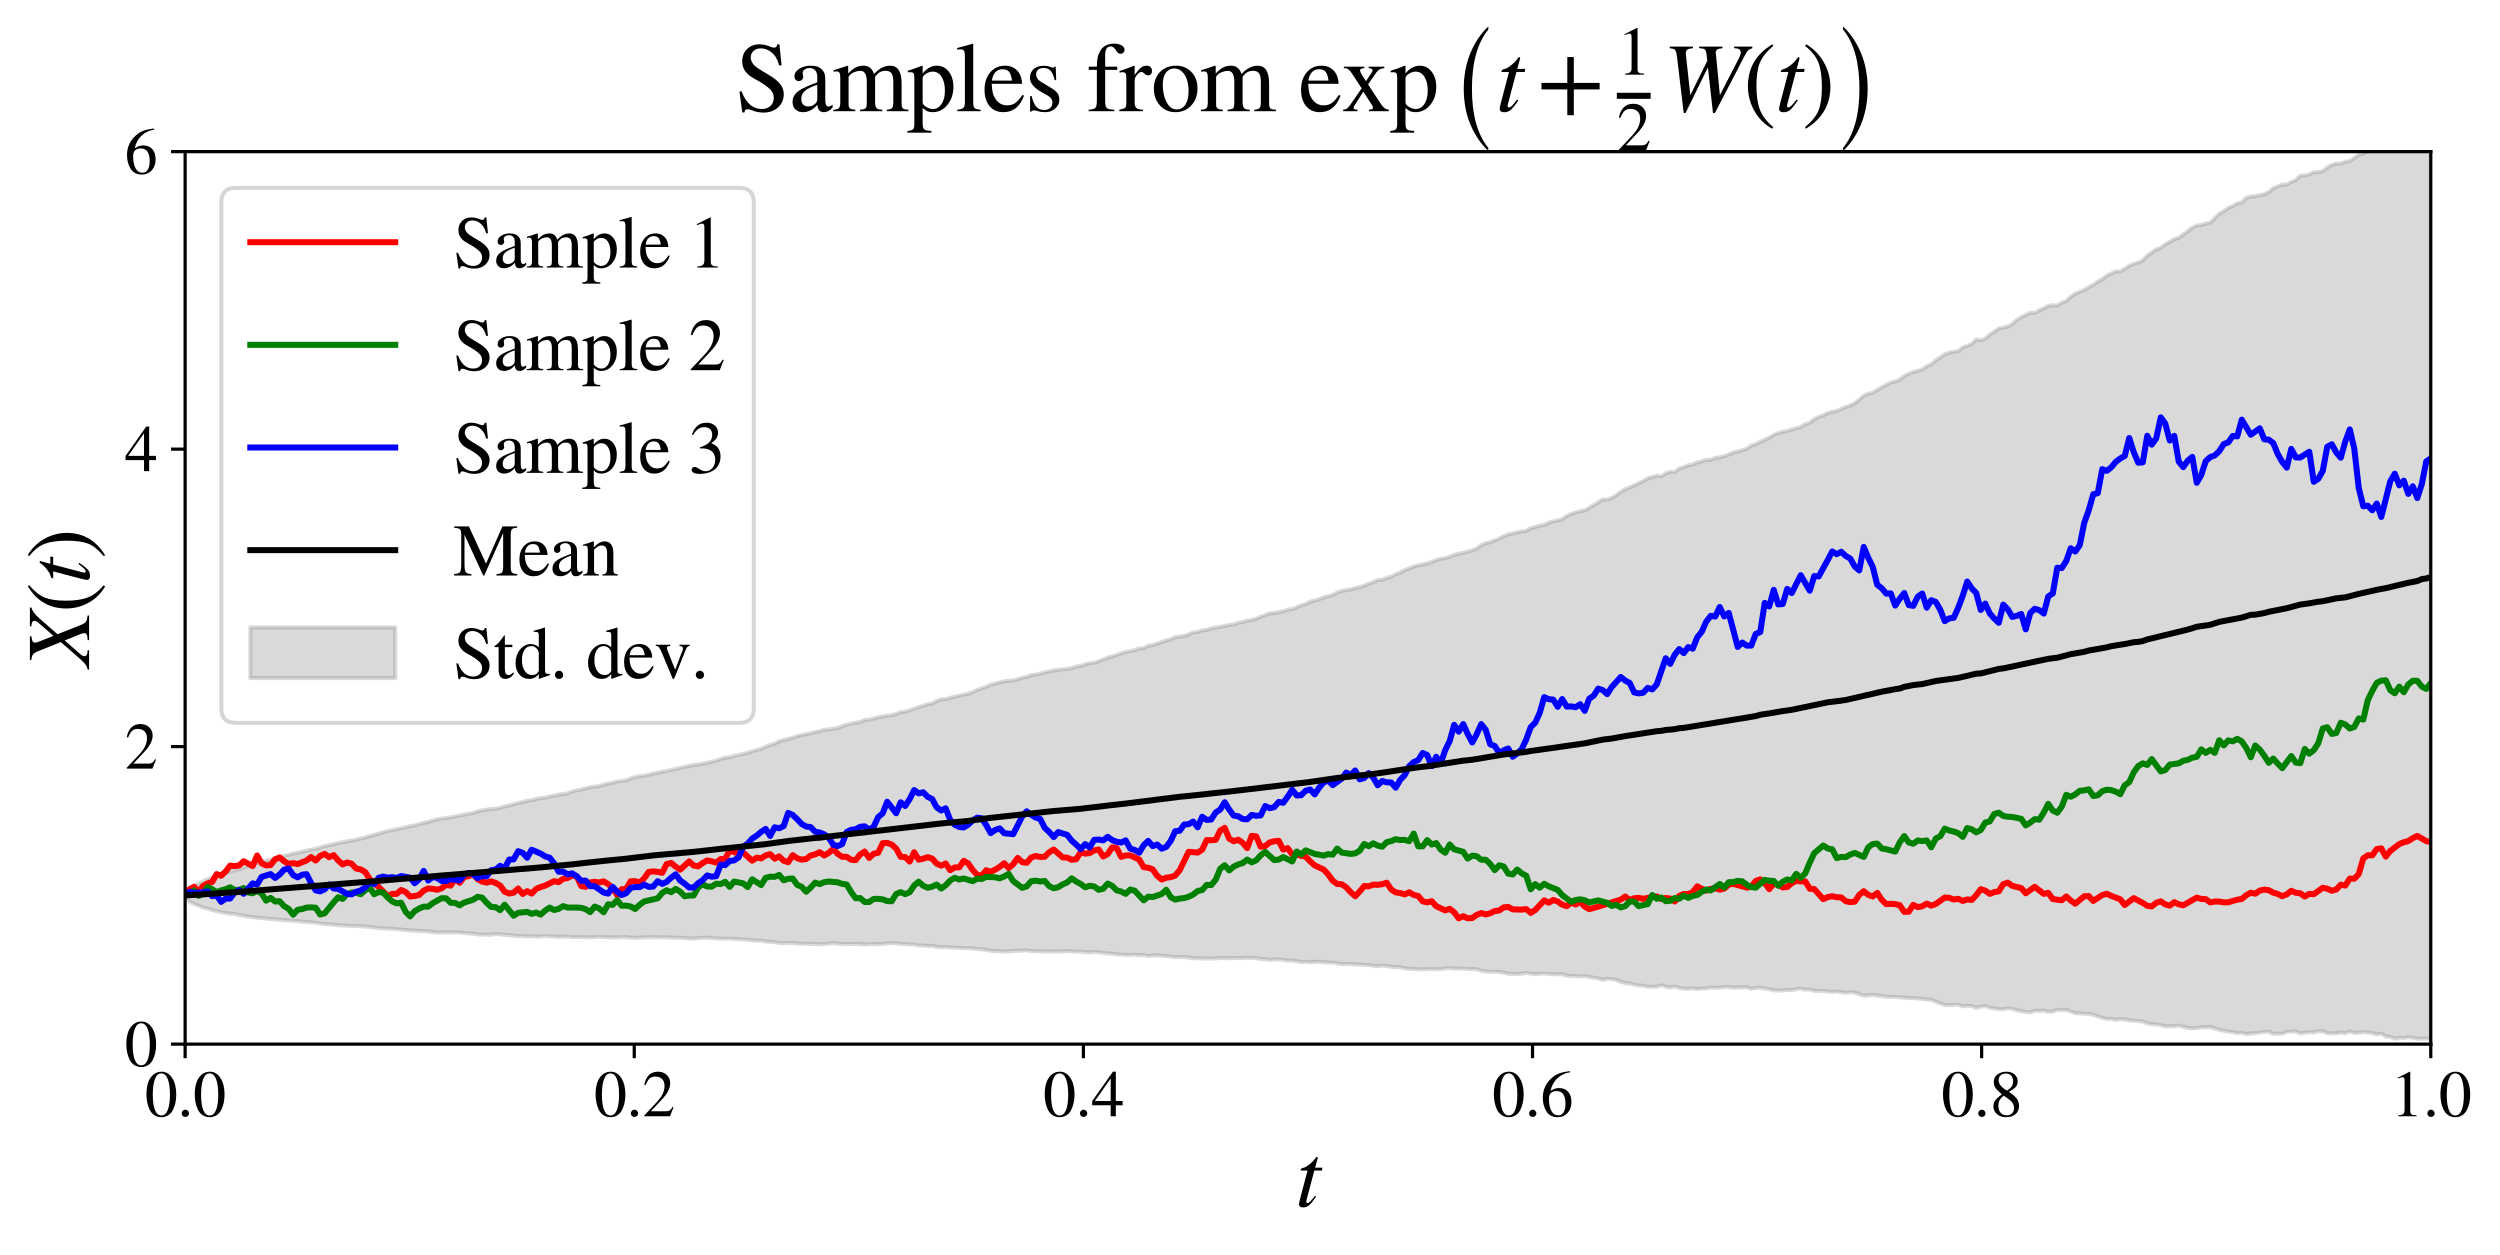 <?xml version="1.0" encoding="utf-8" standalone="no"?>
<!DOCTYPE svg PUBLIC "-//W3C//DTD SVG 1.1//EN"
  "http://www.w3.org/Graphics/SVG/1.1/DTD/svg11.dtd">
<svg xmlns:xlink="http://www.w3.org/1999/xlink" width="621.2pt" height="311.84pt" viewBox="0 0 621.2 311.84" xmlns="http://www.w3.org/2000/svg" version="1.1">
 <defs>
  <style type="text/css">*{stroke-linejoin: round; stroke-linecap: butt}</style>
 </defs>
 <g id="figure_1">
  <g id="patch_1">
   <path d="M 0 311.84 
L 621.2 311.84 
L 621.2 0 
L 0 0 
z
" style="fill: #ffffff"/>
  </g>
  <g id="axes_1">
   <g id="patch_2">
    <path d="M 46 259.44 
L 604 259.44 
L 604 37.68 
L 46 37.68 
z
" style="fill: #ffffff"/>
   </g>
   <g id="PolyCollection_1">
    <defs>
     <path id="m26e2398c45" d="M 46 -89.36 
L 46 -89.36 
L 47.118 -87.771 
L 48.236 -87.238 
L 49.355 -86.813 
L 50.473 -86.363 
L 51.591 -86.077 
L 52.709 -85.729 
L 53.828 -85.451 
L 54.946 -85.174 
L 56.064 -84.975 
L 57.182 -84.823 
L 58.301 -84.73 
L 59.419 -84.514 
L 60.537 -84.291 
L 61.655 -84.071 
L 62.774 -83.992 
L 63.892 -83.794 
L 65.01 -83.762 
L 66.128 -83.599 
L 67.246 -83.459 
L 68.365 -83.42 
L 69.483 -83.297 
L 70.601 -83.22 
L 71.719 -83.159 
L 72.838 -83.013 
L 73.956 -82.963 
L 75.074 -82.837 
L 76.192 -82.746 
L 77.311 -82.667 
L 78.429 -82.561 
L 79.547 -82.384 
L 80.665 -82.205 
L 81.784 -82.174 
L 82.902 -82.092 
L 84.02 -81.928 
L 85.138 -81.901 
L 86.257 -81.793 
L 87.375 -81.768 
L 88.493 -81.736 
L 89.611 -81.673 
L 90.729 -81.62 
L 91.848 -81.512 
L 92.966 -81.362 
L 94.084 -81.242 
L 95.202 -81.157 
L 96.321 -81.105 
L 97.439 -81.073 
L 98.557 -80.968 
L 99.675 -80.861 
L 100.794 -80.748 
L 101.912 -80.626 
L 103.03 -80.603 
L 104.148 -80.506 
L 105.267 -80.492 
L 106.385 -80.428 
L 107.503 -80.233 
L 108.621 -80.159 
L 109.739 -80.149 
L 110.858 -80.201 
L 111.976 -80.127 
L 113.094 -80.181 
L 114.212 -80.104 
L 115.331 -80.029 
L 116.449 -79.888 
L 117.567 -79.875 
L 118.685 -79.653 
L 119.804 -79.575 
L 120.922 -79.598 
L 122.04 -79.602 
L 123.158 -79.746 
L 124.277 -79.669 
L 125.395 -79.558 
L 126.513 -79.49 
L 127.631 -79.356 
L 128.749 -79.246 
L 129.868 -79.236 
L 130.986 -79.168 
L 132.104 -79.216 
L 133.222 -79.133 
L 134.341 -79.121 
L 135.459 -79.267 
L 136.577 -79.165 
L 137.695 -79.153 
L 138.814 -79.064 
L 139.932 -79.08 
L 141.05 -79.114 
L 142.168 -78.968 
L 143.287 -78.983 
L 144.405 -79.004 
L 145.523 -78.956 
L 146.641 -78.934 
L 147.76 -78.99 
L 148.878 -79.064 
L 149.996 -78.984 
L 151.114 -78.944 
L 152.232 -78.937 
L 153.351 -78.911 
L 154.469 -78.996 
L 155.587 -78.986 
L 156.705 -78.882 
L 157.824 -78.773 
L 158.942 -78.875 
L 160.06 -78.912 
L 161.178 -78.958 
L 162.297 -78.96 
L 163.415 -78.952 
L 164.533 -78.945 
L 165.651 -78.945 
L 166.77 -78.877 
L 167.888 -78.812 
L 169.006 -78.825 
L 170.124 -78.758 
L 171.242 -78.681 
L 172.361 -78.605 
L 173.479 -78.762 
L 174.597 -78.813 
L 175.715 -78.863 
L 176.834 -78.756 
L 177.952 -78.665 
L 179.07 -78.611 
L 180.188 -78.568 
L 181.307 -78.644 
L 182.425 -78.516 
L 183.543 -78.483 
L 184.661 -78.405 
L 185.78 -78.345 
L 186.898 -78.199 
L 188.016 -78.125 
L 189.134 -78.131 
L 190.253 -77.9 
L 191.371 -77.814 
L 192.489 -77.717 
L 193.607 -77.542 
L 194.725 -77.491 
L 195.844 -77.535 
L 196.962 -77.53 
L 198.08 -77.4 
L 199.198 -77.366 
L 200.317 -77.332 
L 201.435 -77.301 
L 202.553 -77.279 
L 203.671 -77.247 
L 204.79 -77.225 
L 205.908 -77.418 
L 207.026 -77.471 
L 208.144 -77.412 
L 209.263 -77.255 
L 210.381 -77.249 
L 211.499 -77.286 
L 212.617 -77.295 
L 213.735 -77.302 
L 214.854 -77.142 
L 215.972 -77.232 
L 217.09 -77.265 
L 218.208 -77.24 
L 219.327 -77.277 
L 220.445 -77.444 
L 221.563 -77.481 
L 222.681 -77.473 
L 223.8 -77.275 
L 224.918 -77.282 
L 226.036 -77.162 
L 227.154 -77.142 
L 228.273 -76.912 
L 229.391 -76.933 
L 230.509 -76.796 
L 231.627 -76.813 
L 232.745 -76.577 
L 233.864 -76.465 
L 234.982 -76.545 
L 236.1 -76.424 
L 237.218 -76.382 
L 238.337 -76.328 
L 239.455 -76.256 
L 240.573 -76.24 
L 241.691 -76.182 
L 242.81 -76.025 
L 243.928 -75.942 
L 245.046 -75.795 
L 246.164 -75.585 
L 247.283 -75.519 
L 248.401 -75.476 
L 249.519 -75.363 
L 250.637 -75.464 
L 251.756 -75.564 
L 252.874 -75.575 
L 253.992 -75.644 
L 255.11 -75.685 
L 256.228 -75.516 
L 257.347 -75.486 
L 258.465 -75.469 
L 259.583 -75.421 
L 260.701 -75.412 
L 261.82 -75.418 
L 262.938 -75.4 
L 264.056 -75.469 
L 265.174 -75.511 
L 266.293 -75.476 
L 267.411 -75.356 
L 268.529 -75.388 
L 269.647 -75.29 
L 270.766 -75.209 
L 271.884 -75.314 
L 273.002 -75.207 
L 274.12 -75.075 
L 275.238 -74.93 
L 276.357 -74.897 
L 277.475 -74.714 
L 278.593 -74.663 
L 279.711 -74.556 
L 280.83 -74.553 
L 281.948 -74.648 
L 283.066 -74.51 
L 284.184 -74.539 
L 285.303 -74.296 
L 286.421 -74.382 
L 287.539 -74.464 
L 288.657 -74.382 
L 289.776 -74.262 
L 290.894 -74.178 
L 292.012 -73.986 
L 293.13 -74.04 
L 294.248 -74.021 
L 295.367 -73.941 
L 296.485 -73.719 
L 297.603 -73.734 
L 298.721 -73.652 
L 299.84 -73.731 
L 300.958 -73.656 
L 302.076 -73.665 
L 303.194 -73.805 
L 304.313 -73.768 
L 305.431 -73.739 
L 306.549 -73.805 
L 307.667 -73.769 
L 308.786 -73.798 
L 309.904 -73.845 
L 311.022 -73.839 
L 312.14 -73.79 
L 313.259 -73.528 
L 314.377 -73.513 
L 315.495 -73.316 
L 316.613 -73.462 
L 317.731 -73.428 
L 318.85 -73.357 
L 319.968 -73.15 
L 321.086 -73.167 
L 322.204 -73.019 
L 323.323 -72.817 
L 324.441 -72.836 
L 325.559 -72.748 
L 326.677 -72.828 
L 327.796 -72.885 
L 328.914 -72.738 
L 330.032 -72.661 
L 331.15 -72.658 
L 332.269 -72.489 
L 333.387 -72.289 
L 334.505 -72.33 
L 335.623 -72.29 
L 336.741 -72.213 
L 337.86 -72.163 
L 338.978 -72.079 
L 340.096 -72.031 
L 341.214 -71.876 
L 342.333 -71.734 
L 343.451 -71.949 
L 344.569 -71.76 
L 345.687 -71.63 
L 346.806 -71.505 
L 347.924 -71.54 
L 349.042 -71.252 
L 350.16 -71.116 
L 351.279 -71.088 
L 352.397 -70.999 
L 353.515 -70.972 
L 354.633 -71.036 
L 355.752 -71.064 
L 356.87 -70.986 
L 357.988 -71.045 
L 359.106 -71.228 
L 360.224 -71.294 
L 361.343 -71.185 
L 362.461 -71.151 
L 363.579 -71.195 
L 364.697 -71.057 
L 365.816 -71.055 
L 366.934 -71.029 
L 368.052 -70.622 
L 369.17 -70.433 
L 370.289 -70.403 
L 371.407 -70.365 
L 372.525 -70.345 
L 373.643 -70.153 
L 374.762 -69.889 
L 375.88 -69.868 
L 376.998 -69.833 
L 378.116 -69.904 
L 379.234 -70.126 
L 380.353 -69.901 
L 381.471 -69.811 
L 382.589 -69.841 
L 383.707 -69.978 
L 384.826 -69.822 
L 385.944 -69.769 
L 387.062 -69.735 
L 388.18 -69.794 
L 389.299 -69.42 
L 390.417 -69.314 
L 391.535 -69.291 
L 392.653 -69.239 
L 393.772 -69.278 
L 394.89 -69.109 
L 396.008 -68.895 
L 397.126 -68.739 
L 398.244 -68.397 
L 399.363 -68.632 
L 400.481 -68.549 
L 401.599 -68.369 
L 402.717 -67.899 
L 403.836 -67.569 
L 404.954 -67.495 
L 406.072 -67.159 
L 407.19 -66.995 
L 408.309 -66.888 
L 409.427 -66.673 
L 410.545 -66.656 
L 411.663 -66.675 
L 412.782 -67.035 
L 413.9 -66.687 
L 415.018 -66.46 
L 416.136 -66.741 
L 417.255 -66.36 
L 418.373 -66.193 
L 419.491 -66.147 
L 420.609 -66.294 
L 421.727 -66.092 
L 422.846 -66.222 
L 423.964 -66.225 
L 425.082 -66.503 
L 426.2 -66.376 
L 427.319 -66.464 
L 428.437 -66.58 
L 429.555 -66.597 
L 430.673 -66.415 
L 431.792 -66.497 
L 432.91 -66.469 
L 434.028 -66.553 
L 435.146 -66.134 
L 436.265 -66.369 
L 437.383 -66.439 
L 438.501 -66.208 
L 439.619 -66.04 
L 440.737 -65.77 
L 441.856 -65.679 
L 442.974 -65.747 
L 444.092 -65.842 
L 445.21 -65.838 
L 446.329 -66.032 
L 447.447 -66.206 
L 448.565 -65.907 
L 449.683 -66.006 
L 450.802 -65.637 
L 451.92 -65.597 
L 453.038 -65.655 
L 454.156 -65.455 
L 455.275 -65.352 
L 456.393 -65.48 
L 457.511 -65.303 
L 458.629 -65.145 
L 459.747 -65.277 
L 460.866 -65.213 
L 461.984 -64.824 
L 463.102 -64.461 
L 464.22 -64.5 
L 465.339 -64.637 
L 466.457 -64.468 
L 467.575 -64.337 
L 468.693 -64.186 
L 469.812 -64.115 
L 470.93 -64.121 
L 472.048 -64.027 
L 473.166 -63.921 
L 474.285 -63.877 
L 475.403 -63.82 
L 476.521 -63.748 
L 477.639 -63.647 
L 478.758 -63.478 
L 479.876 -63.482 
L 480.994 -62.954 
L 482.112 -62.525 
L 483.23 -62.146 
L 484.349 -62.099 
L 485.467 -62.146 
L 486.585 -62.214 
L 487.703 -61.776 
L 488.822 -61.882 
L 489.94 -61.872 
L 491.058 -61.404 
L 492.176 -61.705 
L 493.295 -61.847 
L 494.413 -61.434 
L 495.531 -61.271 
L 496.649 -61.073 
L 497.768 -61.085 
L 498.886 -61.296 
L 500.004 -61.18 
L 501.122 -60.801 
L 502.24 -60.617 
L 503.359 -60.39 
L 504.477 -60.297 
L 505.595 -60.724 
L 506.713 -60.658 
L 507.832 -60.74 
L 508.95 -60.454 
L 510.068 -60.464 
L 511.186 -60.957 
L 512.305 -60.82 
L 513.423 -60.901 
L 514.541 -60.531 
L 515.659 -60.094 
L 516.778 -60.036 
L 517.896 -59.961 
L 519.014 -59.919 
L 520.132 -59.729 
L 521.251 -59.287 
L 522.369 -58.967 
L 523.487 -58.636 
L 524.605 -58.689 
L 525.723 -58.455 
L 526.842 -58.601 
L 527.96 -58.561 
L 529.078 -58.287 
L 530.196 -58.242 
L 531.315 -58.108 
L 532.433 -58.002 
L 533.551 -57.592 
L 534.669 -57.356 
L 535.788 -57.318 
L 536.906 -57.118 
L 538.024 -56.807 
L 539.142 -56.84 
L 540.261 -56.806 
L 541.379 -57.021 
L 542.497 -56.728 
L 543.615 -56.43 
L 544.733 -56.341 
L 545.852 -56.384 
L 546.97 -56.59 
L 548.088 -56.552 
L 549.206 -56.649 
L 550.325 -56.312 
L 551.443 -55.947 
L 552.561 -55.744 
L 553.679 -55.48 
L 554.798 -55.389 
L 555.916 -55.115 
L 557.034 -55.239 
L 558.152 -54.875 
L 559.271 -55.094 
L 560.389 -55.143 
L 561.507 -55.256 
L 562.625 -55.442 
L 563.743 -55.531 
L 564.862 -54.977 
L 565.98 -54.976 
L 567.098 -55.005 
L 568.216 -55.441 
L 569.335 -55.498 
L 570.453 -55.568 
L 571.571 -55.05 
L 572.689 -55.279 
L 573.808 -55.347 
L 574.926 -55.337 
L 576.044 -55.586 
L 577.162 -55.563 
L 578.281 -55.158 
L 579.399 -55.074 
L 580.517 -55.117 
L 581.635 -55.286 
L 582.754 -55.139 
L 583.872 -55.566 
L 584.99 -55.175 
L 586.108 -55.216 
L 587.226 -55.391 
L 588.345 -55.289 
L 589.463 -55.181 
L 590.581 -54.839 
L 591.699 -55.007 
L 592.818 -54.29 
L 593.936 -54.146 
L 595.054 -53.759 
L 596.172 -53.989 
L 597.291 -53.925 
L 598.409 -54.126 
L 599.527 -53.988 
L 600.645 -53.728 
L 601.764 -53.794 
L 602.882 -53.772 
L 604 -53.459 
L 604 -283.451 
L 604 -283.451 
L 602.882 -282.441 
L 601.764 -282.096 
L 600.645 -281.207 
L 599.527 -280.439 
L 598.409 -279.935 
L 597.291 -279.645 
L 596.172 -279.009 
L 595.054 -278.774 
L 593.936 -277.798 
L 592.818 -277.11 
L 591.699 -275.879 
L 590.581 -275.719 
L 589.463 -274.981 
L 588.345 -274.353 
L 587.226 -273.69 
L 586.108 -273.323 
L 584.99 -272.598 
L 583.872 -271.749 
L 582.754 -271.675 
L 581.635 -271.183 
L 580.517 -271.213 
L 579.399 -270.834 
L 578.281 -270.216 
L 577.162 -269.331 
L 576.044 -269.092 
L 574.926 -269.031 
L 573.808 -268.503 
L 572.689 -268.234 
L 571.571 -268.174 
L 570.453 -267.067 
L 569.335 -266.642 
L 568.216 -265.985 
L 567.098 -265.958 
L 565.98 -265.514 
L 564.862 -265.074 
L 563.743 -264.114 
L 562.625 -263.558 
L 561.507 -263.363 
L 560.389 -263.083 
L 559.271 -263.034 
L 558.152 -262.675 
L 557.034 -261.52 
L 555.916 -261.304 
L 554.798 -260.608 
L 553.679 -260.161 
L 552.561 -259.322 
L 551.443 -258.696 
L 550.325 -257.597 
L 549.206 -256.539 
L 548.088 -256.269 
L 546.97 -255.941 
L 545.852 -255.804 
L 544.733 -255.244 
L 543.615 -254.374 
L 542.497 -253.574 
L 541.379 -252.736 
L 540.261 -252.376 
L 539.142 -251.734 
L 538.024 -251.086 
L 536.906 -250.293 
L 535.788 -249.853 
L 534.669 -249.088 
L 533.551 -248.319 
L 532.433 -247.101 
L 531.315 -246.586 
L 530.196 -246.278 
L 529.078 -245.801 
L 527.96 -245.066 
L 526.842 -244.382 
L 525.723 -244.391 
L 524.605 -243.862 
L 523.487 -243.327 
L 522.369 -242.487 
L 521.251 -241.88 
L 520.132 -241.039 
L 519.014 -240.472 
L 517.896 -239.796 
L 516.778 -239.342 
L 515.659 -238.864 
L 514.541 -238.061 
L 513.423 -237.059 
L 512.305 -236.653 
L 511.186 -235.864 
L 510.068 -236.008 
L 508.95 -235.828 
L 507.832 -235.244 
L 506.713 -234.72 
L 505.595 -234.078 
L 504.477 -234.148 
L 503.359 -233.548 
L 502.24 -233.006 
L 501.122 -232.319 
L 500.004 -231.306 
L 498.886 -230.687 
L 497.768 -230.426 
L 496.649 -230.202 
L 495.531 -229.406 
L 494.413 -228.664 
L 493.295 -227.666 
L 492.176 -227.314 
L 491.058 -227.484 
L 489.94 -226.401 
L 488.822 -225.906 
L 487.703 -225.518 
L 486.585 -224.577 
L 485.467 -224.438 
L 484.349 -224.184 
L 483.23 -223.827 
L 482.112 -223.006 
L 480.994 -222.301 
L 479.876 -221.266 
L 478.758 -220.822 
L 477.639 -220.081 
L 476.521 -219.652 
L 475.403 -219.409 
L 474.285 -218.961 
L 473.166 -218.4 
L 472.048 -217.488 
L 470.93 -217.079 
L 469.812 -216.8 
L 468.693 -216.205 
L 467.575 -215.599 
L 466.457 -214.947 
L 465.339 -214.245 
L 464.22 -213.985 
L 463.102 -213.513 
L 461.984 -212.505 
L 460.866 -211.628 
L 459.747 -211.083 
L 458.629 -210.677 
L 457.511 -210.185 
L 456.393 -209.728 
L 455.275 -209.502 
L 454.156 -209.208 
L 453.038 -208.613 
L 451.92 -208.238 
L 450.802 -207.68 
L 449.683 -206.732 
L 448.565 -206.462 
L 447.447 -205.74 
L 446.329 -205.386 
L 445.21 -205.093 
L 444.092 -204.725 
L 442.974 -204.561 
L 441.856 -204.226 
L 440.737 -203.788 
L 439.619 -203.098 
L 438.501 -202.537 
L 437.383 -202.048 
L 436.265 -201.446 
L 435.146 -201.126 
L 434.028 -200.306 
L 432.91 -199.984 
L 431.792 -199.654 
L 430.673 -199.402 
L 429.555 -198.904 
L 428.437 -198.479 
L 427.319 -198.182 
L 426.2 -198.06 
L 425.082 -197.558 
L 423.964 -197.571 
L 422.846 -197.177 
L 421.727 -196.951 
L 420.609 -196.379 
L 419.491 -196.235 
L 418.373 -195.754 
L 417.255 -195.427 
L 416.136 -194.562 
L 415.018 -194.597 
L 413.9 -194.213 
L 412.782 -193.442 
L 411.663 -193.627 
L 410.545 -193.296 
L 409.427 -192.981 
L 408.309 -192.293 
L 407.19 -191.775 
L 406.072 -191.235 
L 404.954 -190.722 
L 403.836 -190.292 
L 402.717 -189.606 
L 401.599 -188.739 
L 400.481 -188.102 
L 399.363 -187.671 
L 398.244 -187.729 
L 397.126 -187.013 
L 396.008 -186.318 
L 394.89 -185.669 
L 393.772 -184.993 
L 392.653 -184.818 
L 391.535 -184.485 
L 390.417 -184.13 
L 389.299 -183.614 
L 388.18 -182.851 
L 387.062 -182.527 
L 385.944 -182.278 
L 384.826 -181.951 
L 383.707 -181.415 
L 382.589 -181.24 
L 381.471 -180.872 
L 380.353 -180.574 
L 379.234 -179.908 
L 378.116 -179.815 
L 376.998 -179.56 
L 375.88 -179.246 
L 374.762 -179.06 
L 373.643 -178.579 
L 372.525 -178.017 
L 371.407 -177.57 
L 370.289 -177.105 
L 369.17 -176.823 
L 368.052 -176.394 
L 366.934 -175.489 
L 365.816 -175.066 
L 364.697 -174.757 
L 363.579 -174.464 
L 362.461 -174.272 
L 361.343 -173.972 
L 360.224 -173.49 
L 359.106 -173.137 
L 357.988 -173.009 
L 356.87 -172.676 
L 355.752 -172.189 
L 354.633 -171.849 
L 353.515 -171.576 
L 352.397 -171.366 
L 351.279 -171.063 
L 350.16 -170.601 
L 349.042 -170.182 
L 347.924 -169.584 
L 346.806 -169.149 
L 345.687 -168.549 
L 344.569 -168.237 
L 343.451 -167.731 
L 342.333 -167.723 
L 341.214 -167.178 
L 340.096 -166.787 
L 338.978 -166.303 
L 337.86 -165.962 
L 336.741 -165.711 
L 335.623 -165.372 
L 334.505 -165.19 
L 333.387 -165.006 
L 332.269 -164.574 
L 331.15 -164.035 
L 330.032 -163.665 
L 328.914 -163.415 
L 327.796 -162.922 
L 326.677 -162.62 
L 325.559 -162.345 
L 324.441 -161.764 
L 323.323 -161.455 
L 322.204 -160.906 
L 321.086 -160.508 
L 319.968 -160.357 
L 318.85 -159.941 
L 317.731 -159.707 
L 316.613 -159.491 
L 315.495 -159.447 
L 314.377 -158.977 
L 313.259 -158.634 
L 312.14 -158.085 
L 311.022 -157.771 
L 309.904 -157.587 
L 308.786 -157.287 
L 307.667 -157.062 
L 306.549 -156.657 
L 305.431 -156.546 
L 304.313 -156.303 
L 303.194 -156.063 
L 302.076 -155.899 
L 300.958 -155.696 
L 299.84 -155.319 
L 298.721 -155.21 
L 297.603 -154.793 
L 296.485 -154.7 
L 295.367 -154.197 
L 294.248 -153.801 
L 293.13 -153.677 
L 292.012 -153.522 
L 290.894 -152.984 
L 289.776 -152.68 
L 288.657 -152.32 
L 287.539 -151.909 
L 286.421 -151.545 
L 285.303 -151.369 
L 284.184 -150.796 
L 283.066 -150.716 
L 281.948 -150.27 
L 280.83 -150.068 
L 279.711 -149.822 
L 278.593 -149.5 
L 277.475 -149.103 
L 276.357 -148.708 
L 275.238 -148.422 
L 274.12 -147.964 
L 273.002 -147.502 
L 271.884 -147.149 
L 270.766 -147.04 
L 269.647 -146.765 
L 268.529 -146.374 
L 267.411 -146.219 
L 266.293 -145.827 
L 265.174 -145.607 
L 264.056 -145.54 
L 262.938 -145.401 
L 261.82 -145.22 
L 260.701 -144.994 
L 259.583 -144.78 
L 258.465 -144.422 
L 257.347 -144.245 
L 256.228 -144.049 
L 255.11 -143.623 
L 253.992 -143.442 
L 252.874 -143.032 
L 251.756 -142.798 
L 250.637 -142.65 
L 249.519 -142.589 
L 248.401 -142.27 
L 247.283 -141.971 
L 246.164 -141.72 
L 245.046 -141.166 
L 243.928 -140.782 
L 242.81 -140.412 
L 241.691 -139.882 
L 240.573 -139.451 
L 239.455 -139.255 
L 238.337 -138.976 
L 237.218 -138.735 
L 236.1 -138.439 
L 234.982 -138.135 
L 233.864 -138.066 
L 232.745 -137.624 
L 231.627 -137.012 
L 230.509 -136.87 
L 229.391 -136.454 
L 228.273 -136.14 
L 227.154 -135.711 
L 226.036 -135.354 
L 224.918 -135.011 
L 223.8 -134.87 
L 222.681 -134.402 
L 221.563 -134.166 
L 220.445 -133.978 
L 219.327 -133.819 
L 218.208 -133.597 
L 217.09 -133.291 
L 215.972 -132.996 
L 214.854 -132.951 
L 213.735 -132.407 
L 212.617 -132.261 
L 211.499 -132.018 
L 210.381 -131.757 
L 209.263 -131.367 
L 208.144 -130.958 
L 207.026 -130.769 
L 205.908 -130.569 
L 204.79 -130.517 
L 203.671 -130.124 
L 202.553 -129.971 
L 201.435 -129.659 
L 200.317 -129.374 
L 199.198 -129.183 
L 198.08 -128.9 
L 196.962 -128.482 
L 195.844 -128.208 
L 194.725 -127.947 
L 193.607 -127.635 
L 192.489 -127.063 
L 191.371 -126.705 
L 190.253 -126.262 
L 189.134 -125.762 
L 188.016 -125.489 
L 186.898 -125.15 
L 185.78 -124.761 
L 184.661 -124.475 
L 183.543 -124.266 
L 182.425 -124.012 
L 181.307 -123.664 
L 180.188 -123.558 
L 179.07 -123.234 
L 177.952 -122.836 
L 176.834 -122.582 
L 175.715 -122.268 
L 174.597 -122.073 
L 173.479 -121.855 
L 172.361 -121.733 
L 171.242 -121.546 
L 170.124 -121.287 
L 169.006 -121.037 
L 167.888 -120.756 
L 166.77 -120.539 
L 165.651 -120.246 
L 164.533 -120.084 
L 163.415 -119.802 
L 162.297 -119.612 
L 161.178 -119.31 
L 160.06 -119.068 
L 158.942 -118.978 
L 157.824 -118.79 
L 156.705 -118.365 
L 155.587 -117.957 
L 154.469 -117.735 
L 153.351 -117.677 
L 152.232 -117.323 
L 151.114 -117.126 
L 149.996 -116.83 
L 148.878 -116.489 
L 147.76 -116.395 
L 146.641 -116.223 
L 145.523 -115.934 
L 144.405 -115.649 
L 143.287 -115.454 
L 142.168 -115.152 
L 141.05 -114.699 
L 139.932 -114.529 
L 138.814 -114.375 
L 137.695 -114.126 
L 136.577 -113.945 
L 135.459 -113.62 
L 134.341 -113.493 
L 133.222 -113.297 
L 132.104 -112.989 
L 130.986 -112.849 
L 129.868 -112.549 
L 128.749 -112.326 
L 127.631 -111.995 
L 126.513 -111.691 
L 125.395 -111.43 
L 124.277 -111.105 
L 123.158 -110.863 
L 122.04 -110.847 
L 120.922 -110.643 
L 119.804 -110.496 
L 118.685 -110.255 
L 117.567 -109.808 
L 116.449 -109.634 
L 115.331 -109.404 
L 114.212 -109.198 
L 113.094 -108.947 
L 111.976 -108.748 
L 110.858 -108.551 
L 109.739 -108.427 
L 108.621 -108.232 
L 107.503 -107.939 
L 106.385 -107.628 
L 105.267 -107.33 
L 104.148 -107.066 
L 103.03 -106.726 
L 101.912 -106.548 
L 100.794 -106.285 
L 99.675 -106.041 
L 98.557 -105.804 
L 97.439 -105.549 
L 96.321 -105.335 
L 95.202 -105.012 
L 94.084 -104.681 
L 92.966 -104.389 
L 91.848 -104.056 
L 90.729 -103.746 
L 89.611 -103.473 
L 88.493 -103.193 
L 87.375 -102.963 
L 86.257 -102.803 
L 85.138 -102.542 
L 84.02 -102.382 
L 82.902 -102.064 
L 81.784 -101.837 
L 80.665 -101.582 
L 79.547 -101.243 
L 78.429 -100.942 
L 77.311 -100.697 
L 76.192 -100.471 
L 75.074 -100.206 
L 73.956 -99.913 
L 72.838 -99.716 
L 71.719 -99.416 
L 70.601 -99.201 
L 69.483 -98.913 
L 68.365 -98.562 
L 67.246 -98.265 
L 66.128 -98.011 
L 65.01 -97.732 
L 63.892 -97.379 
L 62.774 -96.991 
L 61.655 -96.667 
L 60.537 -96.241 
L 59.419 -95.903 
L 58.301 -95.611 
L 57.182 -95.263 
L 56.064 -94.988 
L 54.946 -94.709 
L 53.828 -94.314 
L 52.709 -93.841 
L 51.591 -93.353 
L 50.473 -92.853 
L 49.355 -92.265 
L 48.236 -91.76 
L 47.118 -91.04 
L 46 -89.36 
z
" style="stroke: #808080; stroke-opacity: 0.3"/>
    </defs>
    <g clip-path="url(#p8fe9515e1d)">
     <use xlink:href="#m26e2398c45" x="0" y="311.84" style="fill: #808080; fill-opacity: 0.3; stroke: #808080; stroke-opacity: 0.3"/>
    </g>
   </g>
   <g id="matplotlib.axis_1">
    <g id="xtick_1">
     <g id="line2d_1">
      <defs>
       <path id="m17cf0fa4fa" d="M 0 0 
L 0 3.5 
" style="stroke: #000000; stroke-width: 0.8"/>
      </defs>
      <g>
       <use xlink:href="#m17cf0fa4fa" x="46" y="259.44" style="stroke: #000000; stroke-width: 0.8"/>
      </g>
     </g>
     <g id="text_1">
      <!-- 0.0 -->
      <g transform="translate(36 277.368) scale(0.16 -0.16)">
       <defs>
        <path id="STIXGeneral-Regular-30" d="M 3046 2112 
Q 3046 1683 2963 1302 
Q 2880 922 2717 602 
Q 2554 282 2266 96 
Q 1978 -90 1600 -90 
Q 1210 -90 915 108 
Q 621 307 461 640 
Q 301 973 227 1350 
Q 154 1728 154 2150 
Q 154 2746 301 3222 
Q 448 3699 790 4012 
Q 1133 4326 1626 4326 
Q 2253 4326 2649 3712 
Q 3046 3098 3046 2112 
z
M 2432 2080 
Q 2432 3091 2217 3625 
Q 2003 4160 1587 4160 
Q 1190 4160 979 3622 
Q 768 3085 768 2106 
Q 768 1120 979 598 
Q 1190 77 1600 77 
Q 2003 77 2217 598 
Q 2432 1120 2432 2080 
z
" transform="scale(0.016)"/>
        <path id="STIXGeneral-Regular-2e" d="M 1158 275 
Q 1158 134 1052 32 
Q 947 -70 800 -70 
Q 653 -70 550 32 
Q 448 134 448 281 
Q 448 429 553 534 
Q 659 640 806 640 
Q 947 640 1052 531 
Q 1158 422 1158 275 
z
" transform="scale(0.016)"/>
       </defs>
       <use xlink:href="#STIXGeneral-Regular-30"/>
       <use xlink:href="#STIXGeneral-Regular-2e" x="50"/>
       <use xlink:href="#STIXGeneral-Regular-30" x="75"/>
      </g>
     </g>
    </g>
    <g id="xtick_2">
     <g id="line2d_2">
      <g>
       <use xlink:href="#m17cf0fa4fa" x="157.6" y="259.44" style="stroke: #000000; stroke-width: 0.8"/>
      </g>
     </g>
     <g id="text_2">
      <!-- 0.2 -->
      <g transform="translate(147.6 277.368) scale(0.16 -0.16)">
       <defs>
        <path id="STIXGeneral-Regular-32" d="M 3034 877 
L 2688 0 
L 186 0 
L 186 77 
L 1325 1286 
Q 1773 1754 1965 2144 
Q 2157 2534 2157 2950 
Q 2157 3379 1920 3616 
Q 1683 3853 1267 3853 
Q 922 3853 720 3673 
Q 518 3494 326 3021 
L 192 3053 
Q 301 3648 630 3987 
Q 960 4326 1523 4326 
Q 2054 4326 2380 4006 
Q 2707 3686 2707 3200 
Q 2707 2477 1888 1613 
L 832 486 
L 2330 486 
Q 2541 486 2665 569 
Q 2790 653 2944 915 
L 3034 877 
z
" transform="scale(0.016)"/>
       </defs>
       <use xlink:href="#STIXGeneral-Regular-30"/>
       <use xlink:href="#STIXGeneral-Regular-2e" x="50"/>
       <use xlink:href="#STIXGeneral-Regular-32" x="75"/>
      </g>
     </g>
    </g>
    <g id="xtick_3">
     <g id="line2d_3">
      <g>
       <use xlink:href="#m17cf0fa4fa" x="269.2" y="259.44" style="stroke: #000000; stroke-width: 0.8"/>
      </g>
     </g>
     <g id="text_3">
      <!-- 0.4 -->
      <g transform="translate(259.2 277.368) scale(0.16 -0.16)">
       <defs>
        <path id="STIXGeneral-Regular-34" d="M 3027 1069 
L 2368 1069 
L 2368 0 
L 1869 0 
L 1869 1069 
L 77 1069 
L 77 1478 
L 2086 4326 
L 2368 4326 
L 2368 1478 
L 3027 1478 
L 3027 1069 
z
M 1869 1478 
L 1869 3674 
L 333 1478 
L 1869 1478 
z
" transform="scale(0.016)"/>
       </defs>
       <use xlink:href="#STIXGeneral-Regular-30"/>
       <use xlink:href="#STIXGeneral-Regular-2e" x="50"/>
       <use xlink:href="#STIXGeneral-Regular-34" x="75"/>
      </g>
     </g>
    </g>
    <g id="xtick_4">
     <g id="line2d_4">
      <g>
       <use xlink:href="#m17cf0fa4fa" x="380.8" y="259.44" style="stroke: #000000; stroke-width: 0.8"/>
      </g>
     </g>
     <g id="text_4">
      <!-- 0.6 -->
      <g transform="translate(370.8 277.368) scale(0.16 -0.16)">
       <defs>
        <path id="STIXGeneral-Regular-36" d="M 2854 4378 
L 2867 4275 
Q 2112 4154 1606 3664 
Q 1101 3174 973 2451 
Q 1344 2739 1786 2739 
Q 2349 2739 2672 2380 
Q 2995 2022 2995 1402 
Q 2995 774 2669 378 
Q 2291 -90 1651 -90 
Q 870 -90 518 557 
Q 218 1107 218 1786 
Q 218 2835 915 3552 
Q 1312 3962 1731 4131 
Q 2150 4301 2854 4378 
z
M 2419 1203 
Q 2419 2445 1555 2445 
Q 1235 2445 1024 2275 
Q 813 2106 813 1702 
Q 813 954 1046 522 
Q 1280 90 1722 90 
Q 2061 90 2240 394 
Q 2419 698 2419 1203 
z
" transform="scale(0.016)"/>
       </defs>
       <use xlink:href="#STIXGeneral-Regular-30"/>
       <use xlink:href="#STIXGeneral-Regular-2e" x="50"/>
       <use xlink:href="#STIXGeneral-Regular-36" x="75"/>
      </g>
     </g>
    </g>
    <g id="xtick_5">
     <g id="line2d_5">
      <g>
       <use xlink:href="#m17cf0fa4fa" x="492.4" y="259.44" style="stroke: #000000; stroke-width: 0.8"/>
      </g>
     </g>
     <g id="text_5">
      <!-- 0.8 -->
      <g transform="translate(482.4 277.368) scale(0.16 -0.16)">
       <defs>
        <path id="STIXGeneral-Regular-38" d="M 2848 992 
Q 2848 499 2505 204 
Q 2163 -90 1587 -90 
Q 1050 -90 704 204 
Q 358 499 358 954 
Q 358 1293 524 1533 
Q 691 1773 1190 2125 
Q 710 2522 553 2765 
Q 397 3008 397 3328 
Q 397 3782 745 4054 
Q 1094 4326 1638 4326 
Q 2106 4326 2410 4060 
Q 2714 3795 2714 3411 
Q 2714 3059 2531 2848 
Q 2349 2637 1856 2374 
Q 2432 1990 2640 1689 
Q 2848 1389 2848 992 
z
M 2272 3411 
Q 2272 3744 2086 3945 
Q 1901 4147 1574 4147 
Q 1248 4147 1059 3977 
Q 870 3808 870 3513 
Q 870 3219 1059 2979 
Q 1248 2739 1670 2490 
Q 1997 2682 2134 2896 
Q 2272 3110 2272 3411 
z
M 1734 1741 
L 1357 1997 
Q 1075 1766 960 1545 
Q 845 1325 845 1011 
Q 845 576 1065 333 
Q 1286 90 1658 90 
Q 1971 90 2166 285 
Q 2362 480 2362 794 
Q 2362 1082 2214 1299 
Q 2067 1517 1734 1741 
z
" transform="scale(0.016)"/>
       </defs>
       <use xlink:href="#STIXGeneral-Regular-30"/>
       <use xlink:href="#STIXGeneral-Regular-2e" x="50"/>
       <use xlink:href="#STIXGeneral-Regular-38" x="75"/>
      </g>
     </g>
    </g>
    <g id="xtick_6">
     <g id="line2d_6">
      <g>
       <use xlink:href="#m17cf0fa4fa" x="604" y="259.44" style="stroke: #000000; stroke-width: 0.8"/>
      </g>
     </g>
     <g id="text_6">
      <!-- 1.0 -->
      <g transform="translate(594 277.368) scale(0.16 -0.16)">
       <defs>
        <path id="STIXGeneral-Regular-31" d="M 2522 0 
L 755 0 
L 755 96 
Q 1107 115 1235 227 
Q 1363 339 1363 608 
L 1363 3482 
Q 1363 3795 1171 3795 
Q 1082 3795 883 3718 
L 710 3654 
L 710 3744 
L 1856 4326 
L 1914 4307 
L 1914 486 
Q 1914 275 2042 185 
Q 2170 96 2522 96 
L 2522 0 
z
" transform="scale(0.016)"/>
       </defs>
       <use xlink:href="#STIXGeneral-Regular-31"/>
       <use xlink:href="#STIXGeneral-Regular-2e" x="50"/>
       <use xlink:href="#STIXGeneral-Regular-30" x="75"/>
      </g>
     </g>
    </g>
    <g id="text_7">
     <!-- $t$ -->
     <g transform="translate(321.92 299.865) scale(0.22 -0.22)">
      <defs>
       <path id="STIXGeneral-Italic-74" d="M 1894 2739 
L 1862 2534 
L 1325 2534 
L 768 435 
Q 755 384 755 346 
Q 755 243 851 243 
Q 928 243 1030 342 
Q 1133 442 1370 749 
L 1453 704 
Q 1158 256 969 93 
Q 781 -70 538 -70 
Q 243 -70 243 166 
Q 243 230 346 640 
L 845 2534 
L 365 2534 
L 358 2573 
Q 358 2688 570 2733 
Q 730 2771 992 2979 
Q 1254 3187 1421 3437 
Q 1459 3494 1510 3494 
Q 1568 3494 1568 3443 
Q 1568 3411 1562 3398 
L 1382 2739 
L 1894 2739 
z
" transform="scale(0.016)"/>
      </defs>
      <use xlink:href="#STIXGeneral-Italic-74" transform="translate(0 0.406)"/>
     </g>
    </g>
   </g>
   <g id="matplotlib.axis_2">
    <g id="ytick_1">
     <g id="line2d_7">
      <defs>
       <path id="m34c4832ef4" d="M 0 0 
L -3.5 0 
" style="stroke: #000000; stroke-width: 0.8"/>
      </defs>
      <g>
       <use xlink:href="#m34c4832ef4" x="46" y="259.44" style="stroke: #000000; stroke-width: 0.8"/>
      </g>
     </g>
     <g id="text_8">
      <!-- 0 -->
      <g transform="translate(31 264.904) scale(0.16 -0.16)">
       <use xlink:href="#STIXGeneral-Regular-30"/>
      </g>
     </g>
    </g>
    <g id="ytick_2">
     <g id="line2d_8">
      <g>
       <use xlink:href="#m34c4832ef4" x="46" y="185.52" style="stroke: #000000; stroke-width: 0.8"/>
      </g>
     </g>
     <g id="text_9">
      <!-- 2 -->
      <g transform="translate(31 190.984) scale(0.16 -0.16)">
       <use xlink:href="#STIXGeneral-Regular-32"/>
      </g>
     </g>
    </g>
    <g id="ytick_3">
     <g id="line2d_9">
      <g>
       <use xlink:href="#m34c4832ef4" x="46" y="111.6" style="stroke: #000000; stroke-width: 0.8"/>
      </g>
     </g>
     <g id="text_10">
      <!-- 4 -->
      <g transform="translate(31 117.064) scale(0.16 -0.16)">
       <use xlink:href="#STIXGeneral-Regular-34"/>
      </g>
     </g>
    </g>
    <g id="ytick_4">
     <g id="line2d_10">
      <g>
       <use xlink:href="#m34c4832ef4" x="46" y="37.68" style="stroke: #000000; stroke-width: 0.8"/>
      </g>
     </g>
     <g id="text_11">
      <!-- 6 -->
      <g transform="translate(31 43.144) scale(0.16 -0.16)">
       <use xlink:href="#STIXGeneral-Regular-36"/>
      </g>
     </g>
    </g>
    <g id="text_12">
     <!-- $X(t)$ -->
     <g transform="translate(22.225 165.72) rotate(-90) scale(0.22 -0.22)">
      <defs>
       <path id="STIXGeneral-Italic-58" d="M 4192 4179 
L 4192 4077 
Q 3981 4006 3805 3875 
Q 3629 3744 3392 3469 
L 2310 2227 
L 2957 595 
Q 3072 307 3187 224 
Q 3302 141 3629 102 
L 3629 0 
L 1894 0 
L 1894 102 
Q 2170 109 2278 163 
Q 2387 218 2387 339 
Q 2387 442 2298 666 
L 1869 1722 
L 902 621 
Q 755 454 755 314 
Q 755 102 1178 102 
L 1178 0 
L -186 0 
L -186 102 
Q 70 147 300 361 
Q 531 576 1222 1382 
L 1754 2003 
L 1094 3635 
Q 998 3872 880 3961 
Q 762 4051 486 4077 
L 486 4179 
L 2170 4179 
L 2170 4077 
Q 1907 4045 1811 3990 
Q 1715 3936 1715 3814 
Q 1715 3706 1818 3456 
L 2195 2515 
L 3123 3584 
Q 3258 3738 3258 3859 
Q 3258 4058 2867 4077 
L 2867 4179 
L 4192 4179 
z
" transform="scale(0.016)"/>
       <path id="STIXGeneral-Regular-28" d="M 1946 -1030 
L 1869 -1133 
Q 1126 -710 716 32 
Q 307 774 307 1613 
Q 307 3386 1888 4326 
L 1946 4224 
Q 1293 3667 1075 3126 
Q 858 2586 858 1632 
Q 858 685 1082 96 
Q 1306 -493 1946 -1030 
z
" transform="scale(0.016)"/>
       <path id="STIXGeneral-Regular-29" d="M 186 4224 
L 262 4326 
Q 992 3891 1408 3148 
Q 1824 2406 1824 1581 
Q 1824 -166 243 -1133 
L 186 -1030 
Q 845 -486 1059 54 
Q 1274 595 1274 1562 
Q 1274 2534 1059 3120 
Q 845 3706 186 4224 
z
" transform="scale(0.016)"/>
      </defs>
      <use xlink:href="#STIXGeneral-Italic-58" transform="translate(0 0.406)"/>
      <use xlink:href="#STIXGeneral-Regular-28" transform="translate(61.1 0.406)"/>
      <use xlink:href="#STIXGeneral-Italic-74" transform="translate(94.4 0.406)"/>
      <use xlink:href="#STIXGeneral-Regular-29" transform="translate(122.2 0.406)"/>
     </g>
    </g>
   </g>
   <g id="line2d_11">
    <path d="M 46 222.48 
L 47.118 220.916 
L 48.236 220.356 
L 49.355 221.597 
L 50.473 220.146 
L 51.591 219.523 
L 52.709 219.165 
L 53.828 217.198 
L 54.946 217.598 
L 56.064 216.568 
L 57.182 215.099 
L 58.301 215.211 
L 59.419 215.05 
L 60.537 214.011 
L 62.774 215.191 
L 63.892 212.585 
L 65.01 214.506 
L 66.128 215.043 
L 67.246 214.948 
L 68.365 213.503 
L 69.483 213.07 
L 70.601 213.99 
L 71.719 214.698 
L 72.838 214.454 
L 73.956 214.704 
L 76.192 213.809 
L 77.311 212.945 
L 78.429 213.829 
L 79.547 212.666 
L 80.665 212.181 
L 81.784 212.996 
L 82.902 212.463 
L 84.02 213.791 
L 85.138 214.788 
L 86.257 214.309 
L 87.375 214.614 
L 88.493 215.808 
L 89.611 216.017 
L 90.729 216.669 
L 91.848 218.402 
L 92.966 219.536 
L 94.084 220.377 
L 96.321 222.653 
L 97.439 222.113 
L 98.557 222.115 
L 99.675 221.147 
L 100.794 221.649 
L 101.912 222.769 
L 103.03 222.641 
L 104.148 222.376 
L 105.267 221.313 
L 106.385 220.76 
L 107.503 220.864 
L 108.621 221.089 
L 109.739 220.735 
L 110.858 219.871 
L 111.976 220.059 
L 113.094 218.462 
L 114.212 219.357 
L 115.331 217.908 
L 116.449 217.705 
L 117.567 217.198 
L 118.685 218.483 
L 119.804 219.063 
L 120.922 219.308 
L 122.04 219.012 
L 123.158 219.386 
L 124.277 220.04 
L 125.395 221.57 
L 126.513 222.019 
L 127.631 221.805 
L 128.749 220.785 
L 129.868 222.124 
L 130.986 221.446 
L 132.104 222.039 
L 133.222 220.876 
L 134.341 220.402 
L 135.459 220.064 
L 137.695 218.949 
L 138.814 219.194 
L 139.932 218.346 
L 141.05 218.166 
L 142.168 217.567 
L 143.287 217.71 
L 144.405 220.155 
L 145.523 220.368 
L 146.641 219.287 
L 147.76 219.099 
L 148.878 219.279 
L 149.996 219.003 
L 151.114 219.68 
L 152.232 220.645 
L 153.351 222.408 
L 154.469 220.962 
L 155.587 220.876 
L 156.705 218.967 
L 157.824 218.947 
L 158.942 219.303 
L 160.06 218.255 
L 161.178 216.672 
L 162.297 216.522 
L 163.415 216.636 
L 164.533 216.883 
L 165.651 214.698 
L 166.77 214.427 
L 167.888 215.338 
L 169.006 216.095 
L 171.242 214.048 
L 172.361 215.071 
L 173.479 215.279 
L 174.597 214.424 
L 175.715 213.802 
L 176.834 214.014 
L 177.952 214.347 
L 179.07 213.455 
L 180.188 213.399 
L 181.307 211.351 
L 183.543 212.126 
L 184.661 211.834 
L 186.898 213.867 
L 188.016 213.114 
L 189.134 213.296 
L 190.253 212.557 
L 191.371 212.248 
L 192.489 213.36 
L 193.607 212.803 
L 194.725 213.878 
L 195.844 214.25 
L 196.962 212.501 
L 198.08 213.245 
L 199.198 213.603 
L 200.317 213.444 
L 201.435 212.572 
L 202.553 212.29 
L 203.671 211.748 
L 204.79 212.578 
L 205.908 211.934 
L 207.026 210.934 
L 208.144 212.165 
L 209.263 212.887 
L 210.381 212.912 
L 211.499 213.639 
L 212.617 213.734 
L 213.735 212.292 
L 214.854 211.589 
L 215.972 213.175 
L 217.09 212.131 
L 218.208 211.902 
L 219.327 209.518 
L 220.445 209.443 
L 221.563 209.85 
L 222.681 210.86 
L 223.8 212.911 
L 224.918 212.951 
L 226.036 214.078 
L 227.154 211.761 
L 228.273 213.604 
L 229.391 213.373 
L 230.509 212.989 
L 231.627 213.352 
L 232.745 214.599 
L 233.864 215.095 
L 234.982 214.556 
L 236.1 216.228 
L 237.218 215.542 
L 238.337 215.521 
L 239.455 213.91 
L 240.573 214.521 
L 241.691 216.167 
L 242.81 217.393 
L 243.928 217.588 
L 245.046 216.235 
L 246.164 216.631 
L 247.283 216.078 
L 248.401 215.397 
L 249.519 214.503 
L 250.637 215.7 
L 251.756 214.759 
L 252.874 213.181 
L 253.992 214.216 
L 255.11 214.396 
L 256.228 213.076 
L 257.347 212.695 
L 258.465 212.933 
L 259.583 212.89 
L 260.701 211.779 
L 261.82 211.094 
L 264.056 213.044 
L 265.174 213.1 
L 266.293 213.638 
L 267.411 213.491 
L 268.529 211.777 
L 269.647 212.104 
L 270.766 211.967 
L 271.884 211.305 
L 273.002 211.086 
L 274.12 212.819 
L 275.238 212.223 
L 276.357 210.532 
L 277.475 210.732 
L 278.593 212.913 
L 279.711 212.574 
L 280.83 212.529 
L 283.066 213.574 
L 284.184 215.483 
L 285.303 215.607 
L 286.421 216.01 
L 287.539 217.624 
L 288.657 218.544 
L 289.776 218.092 
L 290.894 217.957 
L 292.012 217.572 
L 293.13 216.216 
L 295.367 211.652 
L 297.603 211.856 
L 298.721 211.125 
L 299.84 208.729 
L 300.958 208.789 
L 302.076 208.68 
L 303.194 206.371 
L 304.313 205.706 
L 305.431 208.385 
L 306.549 209.036 
L 307.667 208.655 
L 308.786 209.418 
L 309.904 210.739 
L 311.022 207.691 
L 312.14 207.823 
L 313.259 210.4 
L 314.377 210.223 
L 315.495 209.33 
L 316.613 209.04 
L 317.731 208.936 
L 318.85 211.102 
L 319.968 210.749 
L 321.086 212.294 
L 322.204 212.298 
L 323.323 212.655 
L 324.441 212.87 
L 325.559 214.045 
L 326.677 215.03 
L 328.914 216.06 
L 330.032 217.292 
L 331.15 218.834 
L 332.269 219.646 
L 333.387 219.729 
L 334.505 220.469 
L 335.623 221.698 
L 336.741 222.697 
L 337.86 221.512 
L 338.978 220.158 
L 340.096 220.24 
L 341.214 219.803 
L 342.333 219.853 
L 343.451 219.707 
L 344.569 219.336 
L 345.687 221.017 
L 346.806 221.743 
L 347.924 221.902 
L 349.042 222.248 
L 350.16 221.707 
L 351.279 222.374 
L 352.397 222.631 
L 353.515 223.969 
L 354.633 224.216 
L 355.752 223.927 
L 356.87 225.179 
L 359.106 226.205 
L 360.224 225.815 
L 361.343 226.705 
L 362.461 228.185 
L 363.579 227.658 
L 364.697 228.181 
L 365.816 228.113 
L 366.934 227.323 
L 368.052 226.881 
L 369.17 227.205 
L 370.289 226.922 
L 371.407 226.383 
L 372.525 226.247 
L 373.643 225.462 
L 374.762 225.358 
L 375.88 225.961 
L 378.116 226.02 
L 379.234 225.893 
L 380.353 226.827 
L 381.471 226.132 
L 383.707 223.724 
L 384.826 224.312 
L 385.944 223.621 
L 387.062 223.999 
L 388.18 224.804 
L 389.299 225.164 
L 390.417 224.272 
L 391.535 224.748 
L 392.653 224.095 
L 393.772 225.247 
L 394.89 225.91 
L 397.126 225.286 
L 400.481 224.234 
L 402.717 223.53 
L 403.836 222.765 
L 404.954 223.655 
L 406.072 223.187 
L 407.19 223.102 
L 408.309 223.339 
L 409.427 223.095 
L 411.663 222.752 
L 412.782 223.378 
L 413.9 223.127 
L 415.018 223.266 
L 416.136 224 
L 417.255 222.627 
L 418.373 222.133 
L 419.491 222.17 
L 420.609 221.67 
L 421.727 220.239 
L 422.846 220.849 
L 423.964 221.307 
L 425.082 220.874 
L 426.2 220.746 
L 427.319 221.044 
L 428.437 220.798 
L 429.555 219.813 
L 430.673 219.623 
L 434.028 220.545 
L 435.146 220.349 
L 436.265 218.907 
L 437.383 218.496 
L 438.501 219.399 
L 439.619 220.942 
L 440.737 219.565 
L 441.856 219.869 
L 442.974 220.516 
L 444.092 220.412 
L 445.21 219.424 
L 446.329 218.889 
L 447.447 219.015 
L 448.565 218.996 
L 449.683 220.837 
L 450.802 220.909 
L 453.038 223.42 
L 454.156 222.904 
L 455.275 222.698 
L 456.393 222.944 
L 457.511 222.983 
L 458.629 223.927 
L 459.747 224.16 
L 460.866 224.052 
L 461.984 222.361 
L 463.102 221.449 
L 464.22 222.358 
L 465.339 222.762 
L 466.457 221.881 
L 467.575 223.568 
L 468.693 224.656 
L 469.812 224.583 
L 470.93 224.661 
L 472.048 224.92 
L 473.166 226.581 
L 474.285 226.548 
L 475.403 224.832 
L 476.521 225.406 
L 477.639 225.188 
L 478.758 224.524 
L 479.876 225.038 
L 480.994 224.622 
L 483.23 223.026 
L 484.349 223.087 
L 485.467 223.51 
L 486.585 223.337 
L 487.703 223.861 
L 488.822 223.487 
L 489.94 223.615 
L 491.058 222.44 
L 492.176 220.947 
L 493.295 221.295 
L 494.413 222.107 
L 495.531 221.667 
L 496.649 221.478 
L 497.768 219.697 
L 498.886 219.315 
L 500.004 220.119 
L 502.24 220.67 
L 503.359 221.962 
L 505.595 220.357 
L 507.832 222.11 
L 508.95 221.848 
L 510.068 223.398 
L 512.305 223.704 
L 513.423 222.755 
L 514.541 223.758 
L 515.659 224.553 
L 517.896 222.695 
L 519.014 222.651 
L 520.132 223.873 
L 522.369 222.391 
L 523.487 222.081 
L 524.605 222.603 
L 526.842 223.462 
L 527.96 224.886 
L 530.196 223.169 
L 532.433 224.357 
L 533.551 225.076 
L 534.669 225.226 
L 535.788 224.319 
L 536.906 223.966 
L 538.024 224.723 
L 539.142 225.029 
L 540.261 224.177 
L 541.379 224.705 
L 542.497 224.95 
L 545.852 223.035 
L 546.97 223.37 
L 548.088 223.415 
L 549.206 224.235 
L 550.325 224.019 
L 551.443 224.027 
L 552.561 224.216 
L 553.679 224.201 
L 555.916 223.555 
L 557.034 223.381 
L 558.152 222.438 
L 559.271 221.82 
L 560.389 222.065 
L 561.507 221.295 
L 562.625 221.046 
L 563.743 221.196 
L 564.862 221.804 
L 565.98 222.139 
L 567.098 222.688 
L 568.216 222.236 
L 569.335 221.344 
L 570.453 221.843 
L 571.571 221.965 
L 572.689 222.773 
L 573.808 222.104 
L 574.926 222.184 
L 577.162 220.604 
L 578.281 220.814 
L 579.399 221.328 
L 580.517 221.018 
L 581.635 219.822 
L 582.754 220.049 
L 583.872 218.311 
L 584.99 218.349 
L 586.108 217.178 
L 587.226 213.305 
L 588.345 212.512 
L 589.463 212.536 
L 590.581 210.97 
L 591.699 210.804 
L 592.818 212.849 
L 593.936 211.441 
L 596.172 209.727 
L 597.291 209.282 
L 598.409 208.989 
L 599.527 208.257 
L 600.645 207.711 
L 602.882 209.006 
L 604 209.208 
L 604 209.208 
" clip-path="url(#p8fe9515e1d)" style="fill: none; stroke: #ff0000; stroke-width: 1.5; stroke-linecap: square"/>
   </g>
   <g id="line2d_12">
    <path d="M 46 222.48 
L 47.118 222.073 
L 48.236 221.243 
L 49.355 222.604 
L 50.473 222.058 
L 51.591 220.406 
L 52.709 220.968 
L 53.828 221.675 
L 54.946 221.244 
L 56.064 220.944 
L 57.182 220.482 
L 58.301 221.125 
L 59.419 221.11 
L 60.537 220.668 
L 61.655 221.773 
L 62.774 221.952 
L 63.892 221.381 
L 65.01 222.009 
L 66.128 223.789 
L 67.246 223.112 
L 68.365 224.005 
L 69.483 223.934 
L 70.601 225.169 
L 71.719 225.823 
L 72.838 227.278 
L 73.956 226.057 
L 75.074 225.881 
L 76.192 225.513 
L 77.311 225.469 
L 78.429 225.538 
L 79.547 227.233 
L 80.665 226.948 
L 82.902 224.203 
L 84.02 222.961 
L 85.138 223.362 
L 86.257 222.147 
L 87.375 221.753 
L 88.493 221.798 
L 89.611 222.192 
L 90.729 221.23 
L 91.848 220.515 
L 92.966 222.197 
L 94.084 221.646 
L 95.202 221.797 
L 96.321 222.985 
L 97.439 223.98 
L 98.557 224.46 
L 99.675 224.312 
L 100.794 226.571 
L 101.912 227.7 
L 103.03 226.404 
L 104.148 225.754 
L 105.267 225.289 
L 106.385 225.29 
L 107.503 224.425 
L 109.739 223.174 
L 110.858 223.222 
L 111.976 224.318 
L 113.094 224.365 
L 114.212 224.951 
L 115.331 224.269 
L 117.567 223.566 
L 118.685 222.828 
L 119.804 223.058 
L 120.922 224.312 
L 122.04 225.366 
L 123.158 225.41 
L 124.277 226.148 
L 125.395 224.801 
L 127.631 227.536 
L 128.749 226.812 
L 130.986 226.584 
L 132.104 227.069 
L 133.222 226.752 
L 134.341 227.261 
L 135.459 226.259 
L 136.577 225.525 
L 137.695 226.118 
L 138.814 225.829 
L 139.932 225.158 
L 141.05 225.508 
L 143.287 225.504 
L 144.405 225.574 
L 145.523 225.91 
L 146.641 226.647 
L 147.76 225.265 
L 148.878 225.722 
L 149.996 226.668 
L 151.114 224.687 
L 152.232 224.844 
L 153.351 223.641 
L 154.469 225.071 
L 155.587 225.034 
L 156.705 225.241 
L 157.824 225.863 
L 158.942 224.813 
L 160.06 223.996 
L 163.415 223.214 
L 164.533 221.878 
L 165.651 221.216 
L 166.77 221.679 
L 167.888 220.878 
L 169.006 221.552 
L 170.124 222.714 
L 171.242 222.517 
L 172.361 222.5 
L 173.479 220.505 
L 174.597 219.717 
L 175.715 220.279 
L 176.834 220.313 
L 177.952 219.591 
L 179.07 219.675 
L 180.188 219.113 
L 181.307 220.37 
L 182.425 219.054 
L 184.661 219.49 
L 185.78 220.421 
L 186.898 218.496 
L 189.134 219.916 
L 190.253 218.125 
L 191.371 217.835 
L 192.489 217.87 
L 193.607 217.409 
L 194.725 218.728 
L 195.844 218.363 
L 196.962 218.289 
L 198.08 219.86 
L 199.198 220.354 
L 200.317 221.578 
L 201.435 220.538 
L 202.553 219.307 
L 203.671 219.687 
L 204.79 219.201 
L 205.908 219.042 
L 208.144 219.233 
L 209.263 219.632 
L 210.381 219.781 
L 211.499 221.667 
L 212.617 223.2 
L 213.735 223.144 
L 214.854 224.125 
L 215.972 224.131 
L 217.09 223.367 
L 218.208 223.338 
L 219.327 223.484 
L 220.445 223.899 
L 221.563 223.942 
L 222.681 222.121 
L 223.8 221.684 
L 224.918 222.173 
L 226.036 221.698 
L 227.154 220.019 
L 228.273 219.091 
L 229.391 220.093 
L 230.509 220.581 
L 231.627 220.329 
L 232.745 219.785 
L 233.864 220.787 
L 234.982 219.974 
L 236.1 218.791 
L 237.218 218.108 
L 238.337 218.543 
L 239.455 218.279 
L 241.691 218.956 
L 242.81 218.341 
L 243.928 218.418 
L 245.046 217.882 
L 247.283 217.988 
L 248.401 218.255 
L 249.519 217.78 
L 250.637 217.151 
L 251.756 218.908 
L 253.992 220.613 
L 255.11 220.263 
L 256.228 218.961 
L 257.347 218.832 
L 258.465 219.024 
L 259.583 218.891 
L 260.701 220.19 
L 261.82 220.711 
L 262.938 220.451 
L 264.056 219.738 
L 265.174 219.262 
L 266.293 218.246 
L 267.411 219.042 
L 268.529 219.654 
L 269.647 220.476 
L 270.766 220.102 
L 271.884 220.264 
L 273.002 221.107 
L 274.12 220.834 
L 275.238 219.556 
L 276.357 220.121 
L 277.475 221.228 
L 278.593 221.527 
L 279.711 222.105 
L 280.83 221.035 
L 281.948 221.324 
L 284.184 223.709 
L 285.303 222.799 
L 286.421 222.896 
L 288.657 222.153 
L 289.776 221.085 
L 290.894 222.921 
L 292.012 223.534 
L 293.13 223.267 
L 294.248 223.152 
L 295.367 222.815 
L 296.485 222.281 
L 297.603 221.384 
L 298.721 221.16 
L 299.84 219.866 
L 300.958 219.937 
L 302.076 218.567 
L 303.194 215.875 
L 304.313 215.002 
L 305.431 216.282 
L 306.549 215.338 
L 307.667 214.783 
L 308.786 214.462 
L 309.904 213.588 
L 311.022 214.277 
L 312.14 213.773 
L 313.259 212.516 
L 314.377 211.674 
L 316.613 213.716 
L 317.731 213.593 
L 318.85 212.963 
L 321.086 214.054 
L 322.204 211.581 
L 323.323 212.326 
L 324.441 211.298 
L 326.677 212.176 
L 328.914 212.599 
L 330.032 212.221 
L 331.15 212.368 
L 332.269 210.852 
L 333.387 211.85 
L 335.623 212.178 
L 336.741 212.047 
L 337.86 211.377 
L 338.978 209.707 
L 340.096 210.266 
L 341.214 209.546 
L 342.333 210.117 
L 343.451 210.396 
L 344.569 209.261 
L 345.687 208.992 
L 346.806 208.524 
L 347.924 208.731 
L 349.042 208.686 
L 350.16 209.022 
L 351.279 207.127 
L 352.397 210.29 
L 353.515 210.3 
L 354.633 208.762 
L 355.752 209.854 
L 356.87 209.489 
L 357.988 211.104 
L 359.106 211.887 
L 360.224 209.845 
L 361.343 211.044 
L 363.579 211.645 
L 364.697 213.337 
L 365.816 212.613 
L 366.934 212.757 
L 368.052 213.635 
L 369.17 213.626 
L 370.289 214.647 
L 371.407 216.207 
L 372.525 215.004 
L 373.643 215.306 
L 374.762 217.08 
L 375.88 217.282 
L 376.998 216.067 
L 378.116 217.015 
L 379.234 217.601 
L 380.353 220.966 
L 381.471 219.693 
L 382.589 220.576 
L 383.707 219.602 
L 384.826 220.231 
L 387.062 221.125 
L 388.18 222.433 
L 390.417 224.083 
L 391.535 223.615 
L 392.653 223.461 
L 393.772 223.691 
L 394.89 224.233 
L 397.126 223.728 
L 399.363 224.34 
L 400.481 225.115 
L 401.599 224.821 
L 402.717 225.483 
L 403.836 225.152 
L 404.954 223.966 
L 406.072 224.032 
L 407.19 225.154 
L 409.427 224.647 
L 410.545 222.407 
L 411.663 223.324 
L 412.782 223.029 
L 413.9 223.927 
L 415.018 223.841 
L 416.136 223.131 
L 417.255 223.316 
L 418.373 222.543 
L 419.491 223.106 
L 420.609 222.61 
L 421.727 222.4 
L 422.846 221.583 
L 423.964 221.008 
L 425.082 221.269 
L 427.319 219.651 
L 428.437 220.537 
L 429.555 219.213 
L 430.673 219.183 
L 431.792 218.89 
L 432.91 218.998 
L 434.028 219.831 
L 435.146 220.426 
L 436.265 220.56 
L 438.501 218.632 
L 439.619 218.846 
L 440.737 218.901 
L 441.856 220.074 
L 442.974 219.1 
L 444.092 218.523 
L 445.21 218.754 
L 446.329 217.145 
L 447.447 218.121 
L 448.565 217.036 
L 449.683 214.341 
L 450.802 211.988 
L 453.038 210.095 
L 454.156 210.835 
L 455.275 211.038 
L 456.393 213.228 
L 457.511 212.931 
L 458.629 212.982 
L 459.747 212.333 
L 460.866 211.929 
L 463.102 212.934 
L 464.22 210.55 
L 465.339 209.733 
L 466.457 209.613 
L 467.575 210.836 
L 468.693 211.016 
L 470.93 211.591 
L 472.048 209.296 
L 473.166 207.754 
L 474.285 209.327 
L 475.403 209.645 
L 476.521 208.858 
L 477.639 208.996 
L 478.758 208.833 
L 479.876 210.544 
L 480.994 208.355 
L 482.112 207.794 
L 483.23 205.9 
L 484.349 206.361 
L 485.467 206.616 
L 486.585 207.016 
L 487.703 207.938 
L 488.822 205.758 
L 489.94 206.062 
L 491.058 206.824 
L 492.176 206.251 
L 493.295 204.39 
L 494.413 204.107 
L 495.531 202.263 
L 496.649 201.936 
L 497.768 202.74 
L 498.886 202.953 
L 500.004 202.996 
L 502.24 203.468 
L 503.359 205.097 
L 504.477 204.395 
L 505.595 203.535 
L 506.713 203.672 
L 507.832 201.917 
L 508.95 199.744 
L 510.068 201.403 
L 511.186 201.941 
L 512.305 200.45 
L 513.423 197.495 
L 514.541 197.975 
L 515.659 197.399 
L 516.778 196.496 
L 517.896 196.389 
L 519.014 196.124 
L 520.132 197.783 
L 521.251 197.627 
L 522.369 196.583 
L 523.487 196.238 
L 524.605 196.331 
L 525.723 196.709 
L 526.842 197.347 
L 527.96 195.115 
L 529.078 194.345 
L 530.196 191.899 
L 531.315 190.352 
L 532.433 189.679 
L 533.551 190.07 
L 534.669 188.628 
L 536.906 191.685 
L 538.024 191.342 
L 539.142 189.987 
L 541.379 189.679 
L 542.497 189.029 
L 543.615 188.805 
L 544.733 188.26 
L 545.852 188.063 
L 546.97 186.204 
L 548.088 187.075 
L 549.206 186.328 
L 550.325 187.059 
L 551.443 183.932 
L 552.561 185.215 
L 553.679 183.97 
L 554.798 184.214 
L 555.916 183.578 
L 557.034 184.226 
L 558.152 185.858 
L 559.271 188.161 
L 560.389 185.243 
L 561.507 186.254 
L 562.625 187.772 
L 563.743 189.55 
L 564.862 188.493 
L 565.98 189.762 
L 567.098 190.863 
L 569.335 187.863 
L 570.453 189.482 
L 571.571 189.639 
L 572.689 186.097 
L 573.808 187.275 
L 574.926 186.401 
L 576.044 184.679 
L 577.162 180.998 
L 578.281 180.705 
L 579.399 182.359 
L 580.517 182.143 
L 581.635 179.589 
L 582.754 180.007 
L 583.872 181.019 
L 584.99 180.626 
L 586.108 178.513 
L 587.226 178.81 
L 588.345 173.984 
L 589.463 171.658 
L 590.581 169.668 
L 591.699 169.129 
L 592.818 169.034 
L 593.936 171.502 
L 595.054 172.258 
L 596.172 170.613 
L 597.291 171.994 
L 598.409 170.064 
L 599.527 169.157 
L 600.645 169.17 
L 601.764 170.592 
L 602.882 171.179 
L 604 169.735 
L 604 169.735 
" clip-path="url(#p8fe9515e1d)" style="fill: none; stroke: #008000; stroke-width: 1.5; stroke-linecap: square"/>
   </g>
   <g id="line2d_13">
    <path d="M 46 222.48 
L 47.118 221.586 
L 48.236 221.867 
L 49.355 221.753 
L 50.473 221.774 
L 51.591 221.469 
L 52.709 222.678 
L 53.828 222.51 
L 54.946 224.092 
L 56.064 223.281 
L 57.182 223.271 
L 58.301 221.766 
L 59.419 221.173 
L 60.537 222.091 
L 62.774 219.502 
L 63.892 219.776 
L 65.01 217.884 
L 67.246 217.2 
L 68.365 218.146 
L 69.483 217.299 
L 70.601 216.085 
L 71.719 215.813 
L 72.838 217.431 
L 73.956 218.005 
L 75.074 217.352 
L 76.192 217.221 
L 77.311 219.447 
L 78.429 221.227 
L 79.547 221.484 
L 80.665 220.977 
L 81.784 219.783 
L 82.902 220.761 
L 84.02 220.877 
L 86.257 222.121 
L 87.375 222.227 
L 88.493 221.594 
L 89.611 221.278 
L 90.729 220.511 
L 91.848 219.197 
L 92.966 219.683 
L 94.084 218.113 
L 95.202 217.809 
L 96.321 218.09 
L 97.439 217.965 
L 98.557 218.152 
L 99.675 217.697 
L 101.912 218.067 
L 103.03 219.458 
L 104.148 218.517 
L 105.267 216.398 
L 106.385 218.784 
L 107.503 217.928 
L 108.621 218.148 
L 109.739 218.9 
L 110.858 218.937 
L 111.976 218.446 
L 114.212 218.759 
L 115.331 217.326 
L 116.449 216.907 
L 117.567 217.192 
L 118.685 218.181 
L 119.804 217.642 
L 120.922 217.736 
L 122.04 216.23 
L 123.158 216.07 
L 124.277 215.129 
L 125.395 215.791 
L 126.513 213.591 
L 127.631 213.536 
L 128.749 211.509 
L 129.868 211.908 
L 130.986 213.135 
L 132.104 211.139 
L 134.341 212.098 
L 135.459 212.806 
L 136.577 213.114 
L 137.695 214.545 
L 138.814 216.607 
L 139.932 216.587 
L 141.05 217.245 
L 142.168 217.003 
L 143.287 217.734 
L 144.405 218.864 
L 145.523 218.812 
L 146.641 220.194 
L 147.76 220.193 
L 149.996 221.768 
L 151.114 222.04 
L 152.232 220.362 
L 153.351 221.575 
L 154.469 222.399 
L 155.587 221.939 
L 156.705 220.647 
L 157.824 220.406 
L 158.942 220.441 
L 160.06 219.813 
L 161.178 220.36 
L 162.297 220.309 
L 163.415 218.966 
L 164.533 219.636 
L 165.651 219.12 
L 166.77 218.091 
L 167.888 217.25 
L 169.006 218.793 
L 170.124 219.572 
L 171.242 220.532 
L 172.361 220.523 
L 173.479 219.45 
L 174.597 218.703 
L 175.715 217.531 
L 176.834 217.835 
L 177.952 217.719 
L 179.07 214.849 
L 180.188 214.961 
L 181.307 213.95 
L 182.425 213.788 
L 183.543 213.023 
L 184.661 210.393 
L 185.78 209.649 
L 186.898 208.362 
L 188.016 207.646 
L 189.134 206.691 
L 190.253 205.976 
L 191.371 207.725 
L 192.489 205.57 
L 193.607 205.811 
L 194.725 205.269 
L 195.844 201.988 
L 196.962 202.496 
L 198.08 203.543 
L 199.198 204.75 
L 200.317 205.374 
L 201.435 205.518 
L 202.553 206.683 
L 203.671 206.858 
L 204.79 207.306 
L 205.908 208.106 
L 207.026 209.902 
L 208.144 210.212 
L 209.263 209.731 
L 210.381 206.73 
L 211.499 206.186 
L 212.617 206.065 
L 213.735 205.433 
L 214.854 205.325 
L 215.972 206.122 
L 217.09 205.441 
L 218.208 203.036 
L 219.327 202.095 
L 220.445 199.217 
L 222.681 202.075 
L 223.8 199.353 
L 224.918 200.269 
L 226.036 198.546 
L 227.154 196.316 
L 228.273 197.137 
L 229.391 196.856 
L 230.509 197.997 
L 231.627 198.544 
L 232.745 200.626 
L 233.864 201.38 
L 234.982 200.851 
L 236.1 203.727 
L 237.218 204.936 
L 238.337 205.488 
L 239.455 205.613 
L 240.573 204.91 
L 241.691 203.865 
L 242.81 203.17 
L 243.928 203.322 
L 245.046 205.024 
L 246.164 207.011 
L 247.283 206.233 
L 248.401 205.832 
L 249.519 207.039 
L 251.756 207.271 
L 253.992 202.871 
L 255.11 201.604 
L 256.228 202.479 
L 257.347 203.142 
L 258.465 203.501 
L 259.583 205.691 
L 260.701 206.717 
L 261.82 208.006 
L 262.938 206.763 
L 265.174 207.446 
L 266.293 208.879 
L 267.411 209.854 
L 268.529 210.978 
L 269.647 209.741 
L 270.766 210.57 
L 271.884 208.686 
L 273.002 208.619 
L 274.12 208.812 
L 275.238 207.943 
L 276.357 208.744 
L 277.475 209.173 
L 278.593 209.347 
L 279.711 208.808 
L 280.83 210.848 
L 281.948 211.193 
L 283.066 211.868 
L 284.184 210.008 
L 285.303 208.939 
L 286.421 210.239 
L 287.539 209.852 
L 288.657 210.881 
L 289.776 210.441 
L 290.894 208.954 
L 292.012 206.545 
L 293.13 206.423 
L 294.248 204.878 
L 295.367 204.791 
L 296.485 204.152 
L 297.603 205.558 
L 298.721 202.944 
L 299.84 203.731 
L 300.958 203.639 
L 302.076 201.883 
L 303.194 201.168 
L 304.313 199.351 
L 305.431 201.173 
L 306.549 202.669 
L 307.667 202.819 
L 308.786 203.507 
L 309.904 203.58 
L 311.022 202.492 
L 312.14 202.72 
L 313.259 202.608 
L 314.377 200.28 
L 315.495 200.816 
L 316.613 200.559 
L 317.731 199.266 
L 318.85 199.483 
L 319.968 197.969 
L 321.086 196.246 
L 322.204 197.655 
L 323.323 197.585 
L 324.441 196.477 
L 325.559 196.174 
L 326.677 197.384 
L 327.796 195.692 
L 328.914 194.388 
L 330.032 193.979 
L 331.15 195.094 
L 333.387 193.486 
L 334.505 191.969 
L 335.623 192.551 
L 336.741 191.448 
L 337.86 193.646 
L 338.978 193.315 
L 340.096 192.106 
L 341.214 193.217 
L 342.333 195.122 
L 343.451 194.068 
L 344.569 194.399 
L 345.687 194.429 
L 346.806 195.719 
L 347.924 193.768 
L 349.042 192.614 
L 350.16 190.376 
L 351.279 189.357 
L 352.397 188.868 
L 353.515 187.1 
L 354.633 187.612 
L 355.752 190.374 
L 356.87 188.032 
L 357.988 189.686 
L 359.106 186.4 
L 360.224 184.124 
L 361.343 180.107 
L 362.461 181.805 
L 363.579 179.926 
L 364.697 182.373 
L 365.816 184.493 
L 366.934 182.438 
L 368.052 179.93 
L 369.17 181.34 
L 370.289 184.941 
L 371.407 185.353 
L 372.525 187.092 
L 373.643 186.438 
L 374.762 185.989 
L 375.88 188.029 
L 376.998 187.204 
L 378.116 186.143 
L 379.234 183.765 
L 380.353 180.677 
L 381.471 179.58 
L 382.589 177.136 
L 383.707 173.225 
L 384.826 173.745 
L 385.944 173.833 
L 387.062 175.628 
L 388.18 173.696 
L 389.299 175.571 
L 390.417 175.529 
L 391.535 175.724 
L 392.653 174.978 
L 393.772 176.641 
L 394.89 173.619 
L 396.008 172.857 
L 397.126 171.105 
L 398.244 171.477 
L 399.363 172.476 
L 400.481 170.715 
L 402.717 168.221 
L 403.836 169.11 
L 404.954 169.706 
L 406.072 172.067 
L 407.19 172.292 
L 408.309 172.123 
L 409.427 170.921 
L 410.545 171.305 
L 411.663 170.069 
L 413.9 163.566 
L 415.018 164.957 
L 416.136 162.684 
L 417.255 161.274 
L 418.373 162.286 
L 419.491 160.786 
L 420.609 161.191 
L 421.727 158.376 
L 422.846 156.987 
L 423.964 154.48 
L 425.082 153.021 
L 426.2 153.198 
L 427.319 150.819 
L 428.437 153.17 
L 429.555 152.3 
L 431.792 160.755 
L 432.91 159.661 
L 434.028 160.421 
L 435.146 160.417 
L 436.265 157.524 
L 437.383 157.05 
L 438.501 149.808 
L 439.619 150.688 
L 440.737 146.564 
L 441.856 150.19 
L 442.974 150.082 
L 444.092 146.329 
L 445.21 147.362 
L 447.447 142.931 
L 449.683 146.776 
L 450.802 143.142 
L 451.92 143.228 
L 454.156 139.134 
L 455.275 137.032 
L 456.393 137.703 
L 457.511 137.098 
L 458.629 138.157 
L 459.747 138.78 
L 460.866 140.765 
L 461.984 141.736 
L 463.102 135.903 
L 464.22 138.592 
L 465.339 140.871 
L 466.457 145.313 
L 467.575 146.152 
L 468.693 147.502 
L 469.812 147.441 
L 470.93 150.47 
L 472.048 148.762 
L 473.166 147.357 
L 474.285 150.345 
L 475.403 150.538 
L 476.521 148.257 
L 477.639 147.48 
L 478.758 150.988 
L 479.876 149.131 
L 480.994 149.566 
L 482.112 151.507 
L 483.23 154.338 
L 484.349 153.652 
L 485.467 153.509 
L 486.585 150.991 
L 487.703 148.018 
L 488.822 144.496 
L 489.94 146.212 
L 491.058 147.35 
L 492.176 151.562 
L 493.295 149.976 
L 494.413 152.419 
L 495.531 153.7 
L 496.649 154.751 
L 497.768 150.244 
L 498.886 151.395 
L 500.004 153.29 
L 501.122 153.017 
L 502.24 152.566 
L 503.359 156.38 
L 504.477 152.319 
L 505.595 151.271 
L 506.713 151.61 
L 507.832 152.455 
L 508.95 148.198 
L 510.068 147.484 
L 511.186 141.07 
L 512.305 141.157 
L 513.423 139.399 
L 514.541 136.228 
L 515.659 137.047 
L 516.778 135.464 
L 517.896 129.902 
L 519.014 126.761 
L 520.132 122.813 
L 521.251 122.547 
L 522.369 116.575 
L 523.487 117.003 
L 524.605 116.121 
L 525.723 114.766 
L 526.842 113.919 
L 527.96 113.301 
L 529.078 108.829 
L 530.196 112.353 
L 531.315 114.983 
L 532.433 114.878 
L 533.551 108.278 
L 534.669 110.483 
L 535.788 108.892 
L 536.906 103.7 
L 538.024 105.254 
L 539.142 109.455 
L 540.261 108.303 
L 541.379 114.706 
L 542.497 116.071 
L 543.615 114.459 
L 544.733 113.524 
L 545.852 119.972 
L 546.97 118.003 
L 548.088 114.573 
L 549.206 113.571 
L 550.325 113.18 
L 551.443 112.103 
L 552.561 110.348 
L 553.679 109.921 
L 554.798 108.325 
L 555.916 108.426 
L 557.034 104.277 
L 559.271 108.022 
L 561.507 106.433 
L 562.625 109.164 
L 563.743 109.247 
L 564.862 110.096 
L 565.98 112.82 
L 567.098 114.782 
L 568.216 116.193 
L 569.335 111.543 
L 570.453 113.651 
L 571.571 113.683 
L 573.808 112.252 
L 574.926 119.7 
L 576.044 118.988 
L 577.162 116.993 
L 578.281 111.004 
L 579.399 110.396 
L 580.517 112.435 
L 581.635 113.722 
L 582.754 109.729 
L 583.872 106.699 
L 584.99 111.48 
L 586.108 121.312 
L 587.226 125.79 
L 588.345 125.67 
L 589.463 126.797 
L 590.581 125.129 
L 591.699 128.446 
L 593.936 119.588 
L 595.054 117.713 
L 596.172 120.59 
L 597.291 119.438 
L 598.409 122.724 
L 599.527 120.835 
L 600.645 123.759 
L 601.764 120.318 
L 602.882 114.643 
L 604 113.9 
L 604 113.9 
" clip-path="url(#p8fe9515e1d)" style="fill: none; stroke: #0000ff; stroke-width: 1.5; stroke-linecap: square"/>
   </g>
   <g id="line2d_14">
    <path d="M 46 222.48 
L 50.473 222.232 
L 54.946 221.898 
L 59.419 221.632 
L 62.774 221.349 
L 79.547 220.026 
L 92.966 218.964 
L 105.267 217.929 
L 109.739 217.552 
L 134.341 215.533 
L 137.695 215.201 
L 142.168 214.78 
L 145.523 214.395 
L 151.114 213.805 
L 155.587 213.369 
L 162.297 212.554 
L 172.361 211.671 
L 176.834 211.171 
L 179.07 210.918 
L 182.425 210.576 
L 190.253 209.759 
L 195.844 208.968 
L 202.553 208.215 
L 203.671 208.154 
L 205.908 207.846 
L 232.745 204.739 
L 234.982 204.5 
L 240.573 203.994 
L 245.046 203.36 
L 247.283 203.095 
L 261.82 201.521 
L 268.529 200.959 
L 276.357 200.037 
L 280.83 199.529 
L 293.13 197.982 
L 295.367 197.771 
L 300.958 197.164 
L 307.667 196.424 
L 325.559 194.294 
L 332.269 193.309 
L 341.214 192.313 
L 343.451 192 
L 350.16 190.981 
L 352.397 190.658 
L 354.633 190.397 
L 363.579 189.01 
L 365.816 188.779 
L 373.643 187.474 
L 379.234 186.823 
L 380.353 186.602 
L 382.589 186.299 
L 393.772 184.704 
L 398.244 183.777 
L 400.481 183.515 
L 403.836 182.91 
L 411.663 181.689 
L 412.782 181.602 
L 413.9 181.39 
L 416.136 181.188 
L 417.255 180.946 
L 418.373 180.866 
L 421.727 180.318 
L 436.265 177.932 
L 437.383 177.597 
L 439.619 177.271 
L 442.974 176.686 
L 445.21 176.374 
L 454.156 174.508 
L 456.393 174.236 
L 458.629 173.929 
L 467.575 171.872 
L 470.93 171.24 
L 472.048 171.083 
L 473.166 170.68 
L 475.403 170.225 
L 477.639 169.976 
L 480.994 169.213 
L 486.585 168.444 
L 491.058 167.396 
L 492.176 167.331 
L 495.531 166.501 
L 496.649 166.202 
L 497.768 166.085 
L 508.95 163.699 
L 511.186 163.429 
L 514.541 162.544 
L 517.896 161.961 
L 519.014 161.645 
L 523.487 160.859 
L 524.605 160.564 
L 527.96 160.027 
L 530.196 159.58 
L 531.315 159.493 
L 532.433 159.289 
L 533.551 158.885 
L 543.615 156.438 
L 545.852 155.746 
L 549.206 155.246 
L 551.443 154.519 
L 557.034 153.46 
L 559.271 152.776 
L 560.389 152.727 
L 562.625 152.34 
L 563.743 152.018 
L 568.216 151.127 
L 570.453 150.522 
L 571.571 150.228 
L 573.808 149.915 
L 576.044 149.501 
L 577.162 149.393 
L 580.517 148.675 
L 582.754 148.433 
L 586.108 147.571 
L 590.581 146.561 
L 592.818 146.14 
L 598.409 144.809 
L 600.645 144.373 
L 601.764 143.895 
L 602.882 143.734 
L 604 143.385 
L 604 143.385 
" clip-path="url(#p8fe9515e1d)" style="fill: none; stroke: #000000; stroke-width: 1.5; stroke-linecap: square"/>
   </g>
   <g id="patch_3">
    <path d="M 46 259.44 
L 46 37.68 
" style="fill: none; stroke: #000000; stroke-width: 0.8; stroke-linejoin: miter; stroke-linecap: square"/>
   </g>
   <g id="patch_4">
    <path d="M 604 259.44 
L 604 37.68 
" style="fill: none; stroke: #000000; stroke-width: 0.8; stroke-linejoin: miter; stroke-linecap: square"/>
   </g>
   <g id="patch_5">
    <path d="M 46 259.44 
L 604 259.44 
" style="fill: none; stroke: #000000; stroke-width: 0.8; stroke-linejoin: miter; stroke-linecap: square"/>
   </g>
   <g id="patch_6">
    <path d="M 46 37.68 
L 604 37.68 
" style="fill: none; stroke: #000000; stroke-width: 0.8; stroke-linejoin: miter; stroke-linecap: square"/>
   </g>
   <g id="text_13">
    <!-- Samples from $\exp\left(t + \frac{1}{2} W(t)\right)$ -->
    <g transform="translate(182.68 27.84) scale(0.24 -0.24)">
     <defs>
      <path id="STIXGeneral-Regular-53" d="M 3002 2963 
L 2842 2963 
Q 2733 3360 2579 3565 
Q 2189 4064 1651 4064 
Q 1357 4064 1181 3894 
Q 1005 3725 1005 3456 
Q 1005 3328 1069 3206 
Q 1133 3085 1206 2998 
Q 1280 2912 1465 2784 
Q 1651 2656 1766 2589 
Q 1882 2522 2150 2362 
Q 2669 2061 2905 1763 
Q 3142 1466 3142 1107 
Q 3142 576 2771 243 
Q 2400 -90 1837 -90 
Q 1421 -90 1082 58 
Q 915 128 781 128 
Q 704 128 653 70 
Q 602 13 602 -83 
L 461 -83 
L 275 1274 
L 416 1274 
Q 845 141 1734 141 
Q 2074 141 2285 342 
Q 2496 544 2496 858 
Q 2496 1158 2310 1363 
Q 2003 1696 1235 2106 
Q 454 2522 454 3206 
Q 454 3718 768 4022 
Q 1082 4326 1568 4326 
Q 1907 4326 2240 4186 
Q 2413 4109 2522 4109 
Q 2688 4109 2726 4326 
L 2861 4326 
L 3002 2963 
z
" transform="scale(0.016)"/>
      <path id="STIXGeneral-Regular-61" d="M 2829 422 
L 2829 243 
Q 2586 -64 2253 -64 
Q 1888 -64 1843 403 
L 1837 403 
Q 1427 -64 909 -64 
Q 608 -64 422 112 
Q 237 288 237 602 
Q 237 1050 685 1350 
Q 992 1555 1837 1869 
L 1837 2214 
Q 1837 2502 1699 2646 
Q 1562 2790 1338 2790 
Q 1146 2790 1018 2697 
Q 890 2605 890 2477 
Q 890 2419 909 2348 
Q 928 2278 928 2208 
Q 928 2112 841 2029 
Q 755 1946 634 1946 
Q 525 1946 441 2029 
Q 358 2112 358 2240 
Q 358 2547 685 2752 
Q 986 2944 1421 2944 
Q 1939 2944 2176 2656 
Q 2291 2522 2323 2384 
Q 2355 2246 2355 1946 
L 2355 723 
Q 2355 301 2554 301 
Q 2682 301 2829 422 
z
M 1837 813 
L 1837 1715 
Q 1248 1510 1018 1293 
Q 800 1094 800 800 
Q 800 557 921 432 
Q 1043 307 1242 307 
Q 1453 307 1613 410 
Q 1747 506 1792 589 
Q 1837 672 1837 813 
z
" transform="scale(0.016)"/>
      <path id="STIXGeneral-Regular-6d" d="M 4960 0 
L 3565 0 
L 3565 96 
Q 3834 122 3907 208 
Q 3981 294 3981 576 
L 3981 1894 
Q 3981 2278 3869 2444 
Q 3757 2611 3488 2611 
Q 3264 2611 3107 2521 
Q 2950 2432 2803 2221 
L 2803 608 
Q 2803 301 2896 201 
Q 2989 102 3264 96 
L 3264 0 
L 1830 0 
L 1830 96 
Q 2112 115 2189 188 
Q 2266 262 2266 550 
L 2266 1901 
Q 2266 2611 1850 2611 
Q 1670 2611 1468 2531 
Q 1267 2451 1171 2336 
Q 1088 2240 1088 2227 
L 1088 448 
Q 1088 243 1177 176 
Q 1267 109 1523 96 
L 1523 0 
L 102 0 
L 102 96 
Q 371 102 460 195 
Q 550 288 550 563 
L 550 2150 
Q 550 2387 499 2480 
Q 448 2573 326 2573 
Q 230 2573 122 2547 
L 122 2656 
Q 557 2778 1011 2944 
L 1062 2925 
L 1062 2451 
L 1075 2451 
Q 1363 2752 1584 2848 
Q 1805 2944 2054 2944 
Q 2560 2944 2733 2406 
Q 3232 2944 3776 2944 
Q 4518 2944 4518 1792 
L 4518 493 
Q 4518 282 4582 202 
Q 4646 122 4794 109 
L 4960 96 
L 4960 0 
z
" transform="scale(0.016)"/>
      <path id="STIXGeneral-Regular-70" d="M 1018 2931 
L 1018 2438 
Q 1421 2944 1939 2944 
Q 2406 2944 2707 2560 
Q 3008 2176 3008 1581 
Q 3008 883 2621 409 
Q 2234 -64 1664 -64 
Q 1466 -64 1328 -6 
Q 1190 51 1018 211 
L 1018 -794 
Q 1018 -1094 1120 -1180 
Q 1222 -1267 1581 -1274 
L 1581 -1389 
L 32 -1389 
L 32 -1280 
Q 314 -1254 397 -1171 
Q 480 -1088 480 -838 
L 480 2157 
Q 480 2381 429 2451 
Q 378 2522 218 2522 
Q 115 2522 58 2515 
L 58 2618 
Q 506 2752 979 2944 
L 1018 2931 
z
M 1018 2138 
L 1018 563 
Q 1018 422 1238 281 
Q 1459 141 1683 141 
Q 2029 141 2243 467 
Q 2458 794 2458 1325 
Q 2458 1888 2243 2224 
Q 2029 2560 1670 2560 
Q 1446 2560 1232 2419 
Q 1018 2278 1018 2138 
z
" transform="scale(0.016)"/>
      <path id="STIXGeneral-Regular-6c" d="M 1645 0 
L 134 0 
L 134 96 
Q 435 122 531 221 
Q 627 320 627 589 
L 627 3590 
Q 627 3821 569 3910 
Q 512 4000 358 4000 
Q 224 4000 122 3987 
L 122 4090 
Q 730 4237 1133 4371 
L 1165 4346 
L 1165 557 
Q 1165 288 1254 201 
Q 1344 115 1645 96 
L 1645 0 
z
" transform="scale(0.016)"/>
      <path id="STIXGeneral-Regular-65" d="M 2611 1050 
L 2714 1005 
Q 2330 -64 1376 -64 
Q 813 -64 486 329 
Q 160 723 160 1389 
Q 160 2074 525 2509 
Q 890 2944 1485 2944 
Q 2061 2944 2374 2502 
Q 2560 2246 2592 1773 
L 621 1773 
Q 646 1370 700 1158 
Q 755 947 915 730 
Q 1184 378 1626 378 
Q 1939 378 2153 531 
Q 2368 685 2611 1050 
z
M 634 1978 
L 1939 1978 
Q 1882 2381 1750 2547 
Q 1619 2714 1312 2714 
Q 1043 2714 864 2525 
Q 685 2336 634 1978 
z
" transform="scale(0.016)"/>
      <path id="STIXGeneral-Regular-73" d="M 998 1926 
L 1664 1523 
Q 1984 1331 2105 1164 
Q 2227 998 2227 736 
Q 2227 416 1961 176 
Q 1696 -64 1331 -64 
Q 1030 -64 864 -6 
Q 691 51 570 51 
Q 461 51 416 -26 
L 333 -26 
L 333 979 
L 435 979 
Q 538 512 730 294 
Q 922 77 1248 77 
Q 1485 77 1632 211 
Q 1779 346 1779 550 
Q 1779 845 1440 1030 
L 1094 1222 
Q 326 1651 326 2150 
Q 326 2522 566 2730 
Q 806 2938 1210 2938 
Q 1491 2938 1638 2867 
Q 1754 2816 1818 2816 
Q 1862 2816 1920 2880 
L 1990 2880 
L 2022 2010 
L 1926 2010 
Q 1818 2445 1654 2621 
Q 1491 2797 1203 2797 
Q 986 2797 854 2688 
Q 723 2579 723 2362 
Q 723 2253 796 2128 
Q 870 2003 998 1926 
z
" transform="scale(0.016)"/>
      <path id="STIXGeneral-Regular-20" transform="scale(0.016)"/>
      <path id="STIXGeneral-Regular-66" d="M 134 2880 
L 659 2880 
Q 666 3264 710 3478 
Q 755 3693 883 3910 
Q 1152 4371 1786 4371 
Q 2074 4371 2262 4259 
Q 2451 4147 2451 3974 
Q 2451 3866 2374 3789 
Q 2298 3712 2182 3712 
Q 2029 3712 1894 3942 
Q 1741 4192 1555 4192 
Q 1197 4192 1197 3622 
L 1197 2880 
L 1978 2880 
L 1978 2675 
L 1197 2675 
L 1197 666 
Q 1197 307 1299 208 
Q 1402 109 1792 96 
L 1792 0 
L 128 0 
L 128 96 
Q 474 115 566 214 
Q 659 314 659 666 
L 659 2675 
L 134 2675 
L 134 2880 
z
" transform="scale(0.016)"/>
      <path id="STIXGeneral-Regular-72" d="M 1024 2931 
L 1024 2342 
Q 1267 2688 1430 2816 
Q 1594 2944 1792 2944 
Q 1958 2944 2051 2854 
Q 2144 2765 2144 2605 
Q 2144 2470 2077 2393 
Q 2010 2317 1894 2317 
Q 1773 2317 1638 2445 
Q 1536 2541 1472 2541 
Q 1338 2541 1181 2355 
Q 1024 2170 1024 2016 
L 1024 576 
Q 1024 301 1133 205 
Q 1242 109 1568 96 
L 1568 0 
L 32 0 
L 32 96 
Q 339 154 412 224 
Q 486 294 486 538 
L 486 2138 
Q 486 2349 438 2435 
Q 390 2522 269 2522 
Q 166 2522 45 2496 
L 45 2598 
Q 448 2726 992 2944 
L 1024 2931 
z
" transform="scale(0.016)"/>
      <path id="STIXGeneral-Regular-6f" d="M 3008 1478 
Q 3008 806 2608 371 
Q 2208 -64 1568 -64 
Q 979 -64 582 368 
Q 186 800 186 1459 
Q 186 2125 582 2534 
Q 979 2944 1626 2944 
Q 2221 2944 2614 2537 
Q 3008 2131 3008 1478 
z
M 2432 1306 
Q 2432 2035 2112 2445 
Q 1856 2765 1504 2765 
Q 1171 2765 966 2493 
Q 762 2221 762 1747 
Q 762 928 1101 435 
Q 1318 115 1677 115 
Q 2029 115 2230 432 
Q 2432 749 2432 1306 
z
" transform="scale(0.016)"/>
      <path id="STIXGeneral-Regular-78" d="M 3066 0 
L 1779 0 
L 1779 96 
Q 1939 109 1987 137 
Q 2035 166 2035 250 
Q 2035 307 1997 365 
L 1414 1261 
L 909 474 
Q 781 275 781 211 
Q 781 96 1037 96 
L 1037 0 
L 109 0 
L 109 96 
Q 269 109 355 169 
Q 442 230 576 422 
L 1306 1478 
L 704 2400 
Q 557 2624 454 2704 
Q 352 2784 211 2784 
L 154 2784 
L 154 2880 
L 1478 2880 
L 1478 2784 
Q 1203 2778 1203 2643 
Q 1203 2509 1498 2074 
Q 1581 1958 1587 1946 
Q 1619 1990 1779 2227 
Q 1811 2285 1856 2349 
Q 1901 2413 1923 2451 
Q 1946 2490 1971 2528 
Q 1997 2566 2006 2595 
Q 2016 2624 2016 2643 
Q 2016 2765 1760 2784 
L 1760 2880 
L 2771 2880 
L 2771 2784 
Q 2445 2771 2253 2502 
L 1722 1734 
L 2541 480 
Q 2790 96 3066 96 
L 3066 0 
z
" transform="scale(0.016)"/>
      <path id="STIXSizeOneSym-Regular-28" d="M 2445 -858 
L 2445 -1050 
Q 1728 -371 1309 630 
Q 890 1632 890 2886 
Q 890 4122 1309 5136 
Q 1728 6150 2445 6822 
L 2445 6630 
Q 1408 5363 1408 2886 
Q 1408 410 2445 -858 
z
" transform="scale(0.016)"/>
      <path id="STIXGeneral-Regular-2b" d="M 4070 1408 
L 2400 1408 
L 2400 -262 
L 1978 -262 
L 1978 1408 
L 307 1408 
L 307 1830 
L 1978 1830 
L 1978 3501 
L 2400 3501 
L 2400 1830 
L 4070 1830 
L 4070 1408 
z
" transform="scale(0.016)"/>
      <path id="STIXGeneral-Italic-57" d="M 5798 4179 
L 5798 4077 
Q 5613 4019 5526 3936 
Q 5440 3853 5306 3597 
L 3379 -115 
L 3251 -115 
L 2931 2784 
L 2899 2784 
L 1478 -115 
L 1357 -115 
L 966 3174 
Q 915 3622 883 3766 
Q 851 3910 781 3981 
Q 717 4045 454 4077 
L 454 4179 
L 1958 4179 
L 1958 4077 
Q 1696 4051 1597 3987 
Q 1498 3923 1498 3750 
Q 1498 3667 1504 3622 
L 1786 1037 
L 2886 3264 
L 2835 3680 
Q 2810 3923 2723 3993 
Q 2637 4064 2355 4077 
L 2355 4179 
L 3866 4179 
L 3866 4077 
Q 3616 4051 3523 3987 
Q 3430 3923 3430 3770 
Q 3430 3750 3436 3715 
Q 3443 3680 3443 3674 
L 3699 1037 
L 4902 3373 
Q 5050 3654 5050 3808 
Q 5050 4070 4621 4077 
L 4621 4179 
L 5798 4179 
z
" transform="scale(0.016)"/>
      <path id="STIXSizeOneSym-Regular-29" d="M 550 6630 
L 550 6822 
Q 1267 6144 1686 5142 
Q 2106 4141 2106 2886 
Q 2106 1651 1686 636 
Q 1267 -378 550 -1050 
L 550 -858 
Q 1587 410 1587 2886 
Q 1587 5363 550 6630 
z
" transform="scale(0.016)"/>
     </defs>
     <use xlink:href="#STIXGeneral-Regular-53" transform="translate(0 0.887)"/>
     <use xlink:href="#STIXGeneral-Regular-61" transform="translate(55.6 0.887)"/>
     <use xlink:href="#STIXGeneral-Regular-6d" transform="translate(100 0.887)"/>
     <use xlink:href="#STIXGeneral-Regular-70" transform="translate(177.8 0.887)"/>
     <use xlink:href="#STIXGeneral-Regular-6c" transform="translate(227.8 0.887)"/>
     <use xlink:href="#STIXGeneral-Regular-65" transform="translate(255.6 0.887)"/>
     <use xlink:href="#STIXGeneral-Regular-73" transform="translate(300 0.887)"/>
     <use xlink:href="#STIXGeneral-Regular-20" transform="translate(338.9 0.887)"/>
     <use xlink:href="#STIXGeneral-Regular-66" transform="translate(363.9 0.887)"/>
     <use xlink:href="#STIXGeneral-Regular-72" transform="translate(397.2 0.887)"/>
     <use xlink:href="#STIXGeneral-Regular-6f" transform="translate(430.5 0.887)"/>
     <use xlink:href="#STIXGeneral-Regular-6d" transform="translate(480.5 0.887)"/>
     <use xlink:href="#STIXGeneral-Regular-20" transform="translate(558.3 0.887)"/>
     <use xlink:href="#STIXGeneral-Regular-65" transform="translate(583.3 0.887)"/>
     <use xlink:href="#STIXGeneral-Regular-78" transform="translate(627.7 0.887)"/>
     <use xlink:href="#STIXGeneral-Regular-70" transform="translate(677.7 0.887)"/>
     <use xlink:href="#STIXSizeOneSym-Regular-28" transform="translate(739.733 -23.1) scale(1.023)"/>
     <use xlink:href="#STIXGeneral-Italic-74" transform="translate(787.623 0.887)"/>
     <use xlink:href="#STIXGeneral-Regular-2b" transform="translate(829.863 0.887)"/>
     <use xlink:href="#STIXGeneral-Regular-31" transform="translate(912.803 38.684) scale(0.7)"/>
     <use xlink:href="#STIXGeneral-Regular-32" transform="translate(912.803 -39.881) scale(0.7)"/>
     <use xlink:href="#STIXGeneral-Italic-57" transform="translate(960.303 0.887)"/>
     <use xlink:href="#STIXGeneral-Regular-28" transform="translate(1043.603 0.887)"/>
     <use xlink:href="#STIXGeneral-Italic-74" transform="translate(1076.903 0.887)"/>
     <use xlink:href="#STIXGeneral-Regular-29" transform="translate(1104.703 0.887)"/>
     <use xlink:href="#STIXSizeOneSym-Regular-29" transform="translate(1138.003 -23.1) scale(1.023)"/>
     <path d="M 912.803 13.684 
L 912.803 19.934 
L 947.803 19.934 
L 947.803 13.684 
L 912.803 13.684 
z
"/>
    </g>
   </g>
   <g id="legend_1">
    <g id="patch_7">
     <path d="M 58.6 179.613 
L 183.7 179.613 
Q 187.3 179.613 187.3 176.013 
L 187.3 50.28 
Q 187.3 46.68 183.7 46.68 
L 58.6 46.68 
Q 55 46.68 55 50.28 
L 55 176.013 
Q 55 179.613 58.6 179.613 
z
" style="fill: #ffffff; opacity: 0.8; stroke: #cccccc; stroke-linejoin: miter"/>
    </g>
    <g id="line2d_15">
     <path d="M 62.2 60.18 
L 80.2 60.18 
L 98.2 60.18 
" style="fill: none; stroke: #ff0000; stroke-width: 1.5; stroke-linecap: square"/>
    </g>
    <g id="text_14">
     <!-- Sample 1 -->
     <g transform="translate(112.6 66.48) scale(0.18 -0.18)">
      <use xlink:href="#STIXGeneral-Regular-53"/>
      <use xlink:href="#STIXGeneral-Regular-61" x="55.6"/>
      <use xlink:href="#STIXGeneral-Regular-6d" x="100"/>
      <use xlink:href="#STIXGeneral-Regular-70" x="177.8"/>
      <use xlink:href="#STIXGeneral-Regular-6c" x="227.8"/>
      <use xlink:href="#STIXGeneral-Regular-65" x="255.6"/>
      <use xlink:href="#STIXGeneral-Regular-20" x="300"/>
      <use xlink:href="#STIXGeneral-Regular-31" x="325"/>
     </g>
    </g>
    <g id="line2d_16">
     <path d="M 62.2 85.687 
L 80.2 85.687 
L 98.2 85.687 
" style="fill: none; stroke: #008000; stroke-width: 1.5; stroke-linecap: square"/>
    </g>
    <g id="text_15">
     <!-- Sample 2 -->
     <g transform="translate(112.6 91.987) scale(0.18 -0.18)">
      <use xlink:href="#STIXGeneral-Regular-53"/>
      <use xlink:href="#STIXGeneral-Regular-61" x="55.6"/>
      <use xlink:href="#STIXGeneral-Regular-6d" x="100"/>
      <use xlink:href="#STIXGeneral-Regular-70" x="177.8"/>
      <use xlink:href="#STIXGeneral-Regular-6c" x="227.8"/>
      <use xlink:href="#STIXGeneral-Regular-65" x="255.6"/>
      <use xlink:href="#STIXGeneral-Regular-20" x="300"/>
      <use xlink:href="#STIXGeneral-Regular-32" x="325"/>
     </g>
    </g>
    <g id="line2d_17">
     <path d="M 62.2 111.193 
L 80.2 111.193 
L 98.2 111.193 
" style="fill: none; stroke: #0000ff; stroke-width: 1.5; stroke-linecap: square"/>
    </g>
    <g id="text_16">
     <!-- Sample 3 -->
     <g transform="translate(112.6 117.493) scale(0.18 -0.18)">
      <defs>
       <path id="STIXGeneral-Regular-33" d="M 390 3264 
L 288 3290 
Q 435 3770 748 4048 
Q 1062 4326 1542 4326 
Q 1990 4326 2265 4083 
Q 2541 3840 2541 3450 
Q 2541 2925 1946 2566 
Q 2298 2413 2477 2227 
Q 2758 1914 2758 1402 
Q 2758 890 2464 506 
Q 2246 211 1840 60 
Q 1434 -90 979 -90 
Q 262 -90 262 275 
Q 262 378 339 442 
Q 416 506 525 506 
Q 685 506 915 339 
Q 1197 141 1466 141 
Q 1818 141 2058 425 
Q 2298 710 2298 1120 
Q 2298 1856 1632 2048 
Q 1434 2112 979 2112 
L 979 2202 
Q 1338 2323 1517 2432 
Q 2035 2726 2035 3290 
Q 2035 3610 1852 3776 
Q 1670 3942 1344 3942 
Q 768 3942 390 3264 
z
" transform="scale(0.016)"/>
      </defs>
      <use xlink:href="#STIXGeneral-Regular-53"/>
      <use xlink:href="#STIXGeneral-Regular-61" x="55.6"/>
      <use xlink:href="#STIXGeneral-Regular-6d" x="100"/>
      <use xlink:href="#STIXGeneral-Regular-70" x="177.8"/>
      <use xlink:href="#STIXGeneral-Regular-6c" x="227.8"/>
      <use xlink:href="#STIXGeneral-Regular-65" x="255.6"/>
      <use xlink:href="#STIXGeneral-Regular-20" x="300"/>
      <use xlink:href="#STIXGeneral-Regular-33" x="325"/>
     </g>
    </g>
    <g id="line2d_18">
     <path d="M 62.2 136.7 
L 80.2 136.7 
L 98.2 136.7 
" style="fill: none; stroke: #000000; stroke-width: 1.5; stroke-linecap: square"/>
    </g>
    <g id="text_17">
     <!-- Mean -->
     <g transform="translate(112.6 143) scale(0.18 -0.18)">
      <defs>
       <path id="STIXGeneral-Regular-4d" d="M 5530 0 
L 3738 0 
L 3738 122 
Q 4115 147 4214 265 
Q 4314 384 4314 787 
L 4314 3661 
L 2682 0 
L 2592 0 
L 979 3514 
L 979 966 
Q 979 448 1088 294 
Q 1197 141 1574 122 
L 1574 0 
L 77 0 
L 77 122 
Q 358 141 480 205 
Q 602 269 650 432 
Q 698 595 698 966 
L 698 3514 
Q 698 3878 589 3984 
Q 480 4090 90 4115 
L 90 4237 
L 1357 4237 
L 2835 1024 
L 4250 4237 
L 5523 4237 
L 5523 4115 
Q 5178 4109 5072 3993 
Q 4966 3878 4966 3520 
L 4966 717 
Q 4966 378 5072 262 
Q 5178 147 5530 122 
L 5530 0 
z
" transform="scale(0.016)"/>
       <path id="STIXGeneral-Regular-6e" d="M 3104 0 
L 1773 0 
L 1779 96 
Q 2016 115 2096 233 
Q 2176 352 2176 672 
L 2176 1946 
Q 2176 2592 1709 2592 
Q 1549 2592 1408 2515 
Q 1267 2438 1050 2227 
L 1050 461 
Q 1050 269 1136 192 
Q 1222 115 1466 96 
L 1466 0 
L 115 0 
L 115 96 
Q 358 115 435 214 
Q 512 314 512 602 
L 512 2157 
Q 512 2394 467 2483 
Q 422 2573 288 2573 
Q 160 2573 102 2547 
L 102 2656 
Q 550 2784 979 2944 
L 1030 2925 
L 1030 2426 
L 1037 2426 
Q 1491 2944 1958 2944 
Q 2323 2944 2518 2688 
Q 2714 2432 2714 1958 
L 2714 544 
Q 2714 288 2790 205 
Q 2867 122 3104 96 
L 3104 0 
z
" transform="scale(0.016)"/>
      </defs>
      <use xlink:href="#STIXGeneral-Regular-4d"/>
      <use xlink:href="#STIXGeneral-Regular-65" x="88.9"/>
      <use xlink:href="#STIXGeneral-Regular-61" x="133.3"/>
      <use xlink:href="#STIXGeneral-Regular-6e" x="177.7"/>
     </g>
    </g>
    <g id="patch_8">
     <path d="M 62.2 168.506 
L 98.2 168.506 
L 98.2 155.906 
L 62.2 155.906 
z
" style="fill: #808080; fill-opacity: 0.3; stroke: #808080; stroke-opacity: 0.3; stroke-linejoin: miter"/>
    </g>
    <g id="text_18">
     <!-- Std. dev. -->
     <g transform="translate(112.6 168.506) scale(0.18 -0.18)">
      <defs>
       <path id="STIXGeneral-Regular-74" d="M 1702 493 
L 1786 422 
Q 1478 -64 1011 -64 
Q 448 -64 448 749 
L 448 2675 
L 109 2675 
Q 83 2694 83 2720 
Q 83 2771 192 2842 
Q 435 2982 813 3526 
Q 826 3546 874 3606 
Q 922 3667 941 3706 
Q 986 3706 986 3622 
L 986 2880 
L 1632 2880 
L 1632 2675 
L 986 2675 
L 986 845 
Q 986 538 1062 403 
Q 1139 269 1318 269 
Q 1510 269 1702 493 
z
" transform="scale(0.016)"/>
       <path id="STIXGeneral-Regular-64" d="M 3142 269 
L 2202 -64 
L 2176 -45 
L 2176 365 
Q 1869 -64 1357 -64 
Q 826 -64 499 317 
Q 173 698 173 1312 
Q 173 1990 563 2467 
Q 954 2944 1504 2944 
Q 1850 2944 2176 2669 
L 2176 3667 
Q 2176 3866 2118 3930 
Q 2061 3994 1882 3994 
Q 1792 3994 1741 3987 
L 1741 4090 
Q 2323 4243 2682 4371 
L 2714 4358 
L 2714 730 
Q 2714 506 2768 435 
Q 2822 365 2995 365 
Q 3034 365 3142 371 
L 3142 269 
z
M 2176 653 
L 2176 2125 
Q 2176 2381 1981 2573 
Q 1786 2765 1523 2765 
Q 1158 2765 940 2438 
Q 723 2112 723 1568 
Q 723 979 963 624 
Q 1203 269 1606 269 
Q 1907 269 2080 474 
Q 2176 582 2176 653 
z
" transform="scale(0.016)"/>
       <path id="STIXGeneral-Regular-76" d="M 3053 2880 
L 3053 2784 
Q 2906 2771 2835 2688 
Q 2765 2605 2637 2285 
L 1818 230 
Q 1690 -90 1638 -90 
Q 1587 -90 1523 77 
Q 1510 96 1497 141 
Q 1485 186 1472 211 
L 704 2048 
Q 499 2534 403 2652 
Q 307 2771 122 2784 
L 122 2880 
L 1376 2880 
L 1376 2784 
Q 1210 2771 1146 2732 
Q 1082 2694 1082 2611 
Q 1082 2509 1139 2368 
L 1792 730 
L 2426 2387 
Q 2464 2483 2464 2579 
Q 2464 2758 2163 2784 
L 2163 2880 
L 3053 2880 
z
" transform="scale(0.016)"/>
      </defs>
      <use xlink:href="#STIXGeneral-Regular-53"/>
      <use xlink:href="#STIXGeneral-Regular-74" x="55.6"/>
      <use xlink:href="#STIXGeneral-Regular-64" x="83.4"/>
      <use xlink:href="#STIXGeneral-Regular-2e" x="133.4"/>
      <use xlink:href="#STIXGeneral-Regular-20" x="158.4"/>
      <use xlink:href="#STIXGeneral-Regular-64" x="183.4"/>
      <use xlink:href="#STIXGeneral-Regular-65" x="233.4"/>
      <use xlink:href="#STIXGeneral-Regular-76" x="277.8"/>
      <use xlink:href="#STIXGeneral-Regular-2e" x="327.8"/>
     </g>
    </g>
   </g>
  </g>
 </g>
 <defs>
  <clipPath id="p8fe9515e1d">
   <rect x="46" y="37.68" width="558" height="221.76"/>
  </clipPath>
 </defs>
</svg>